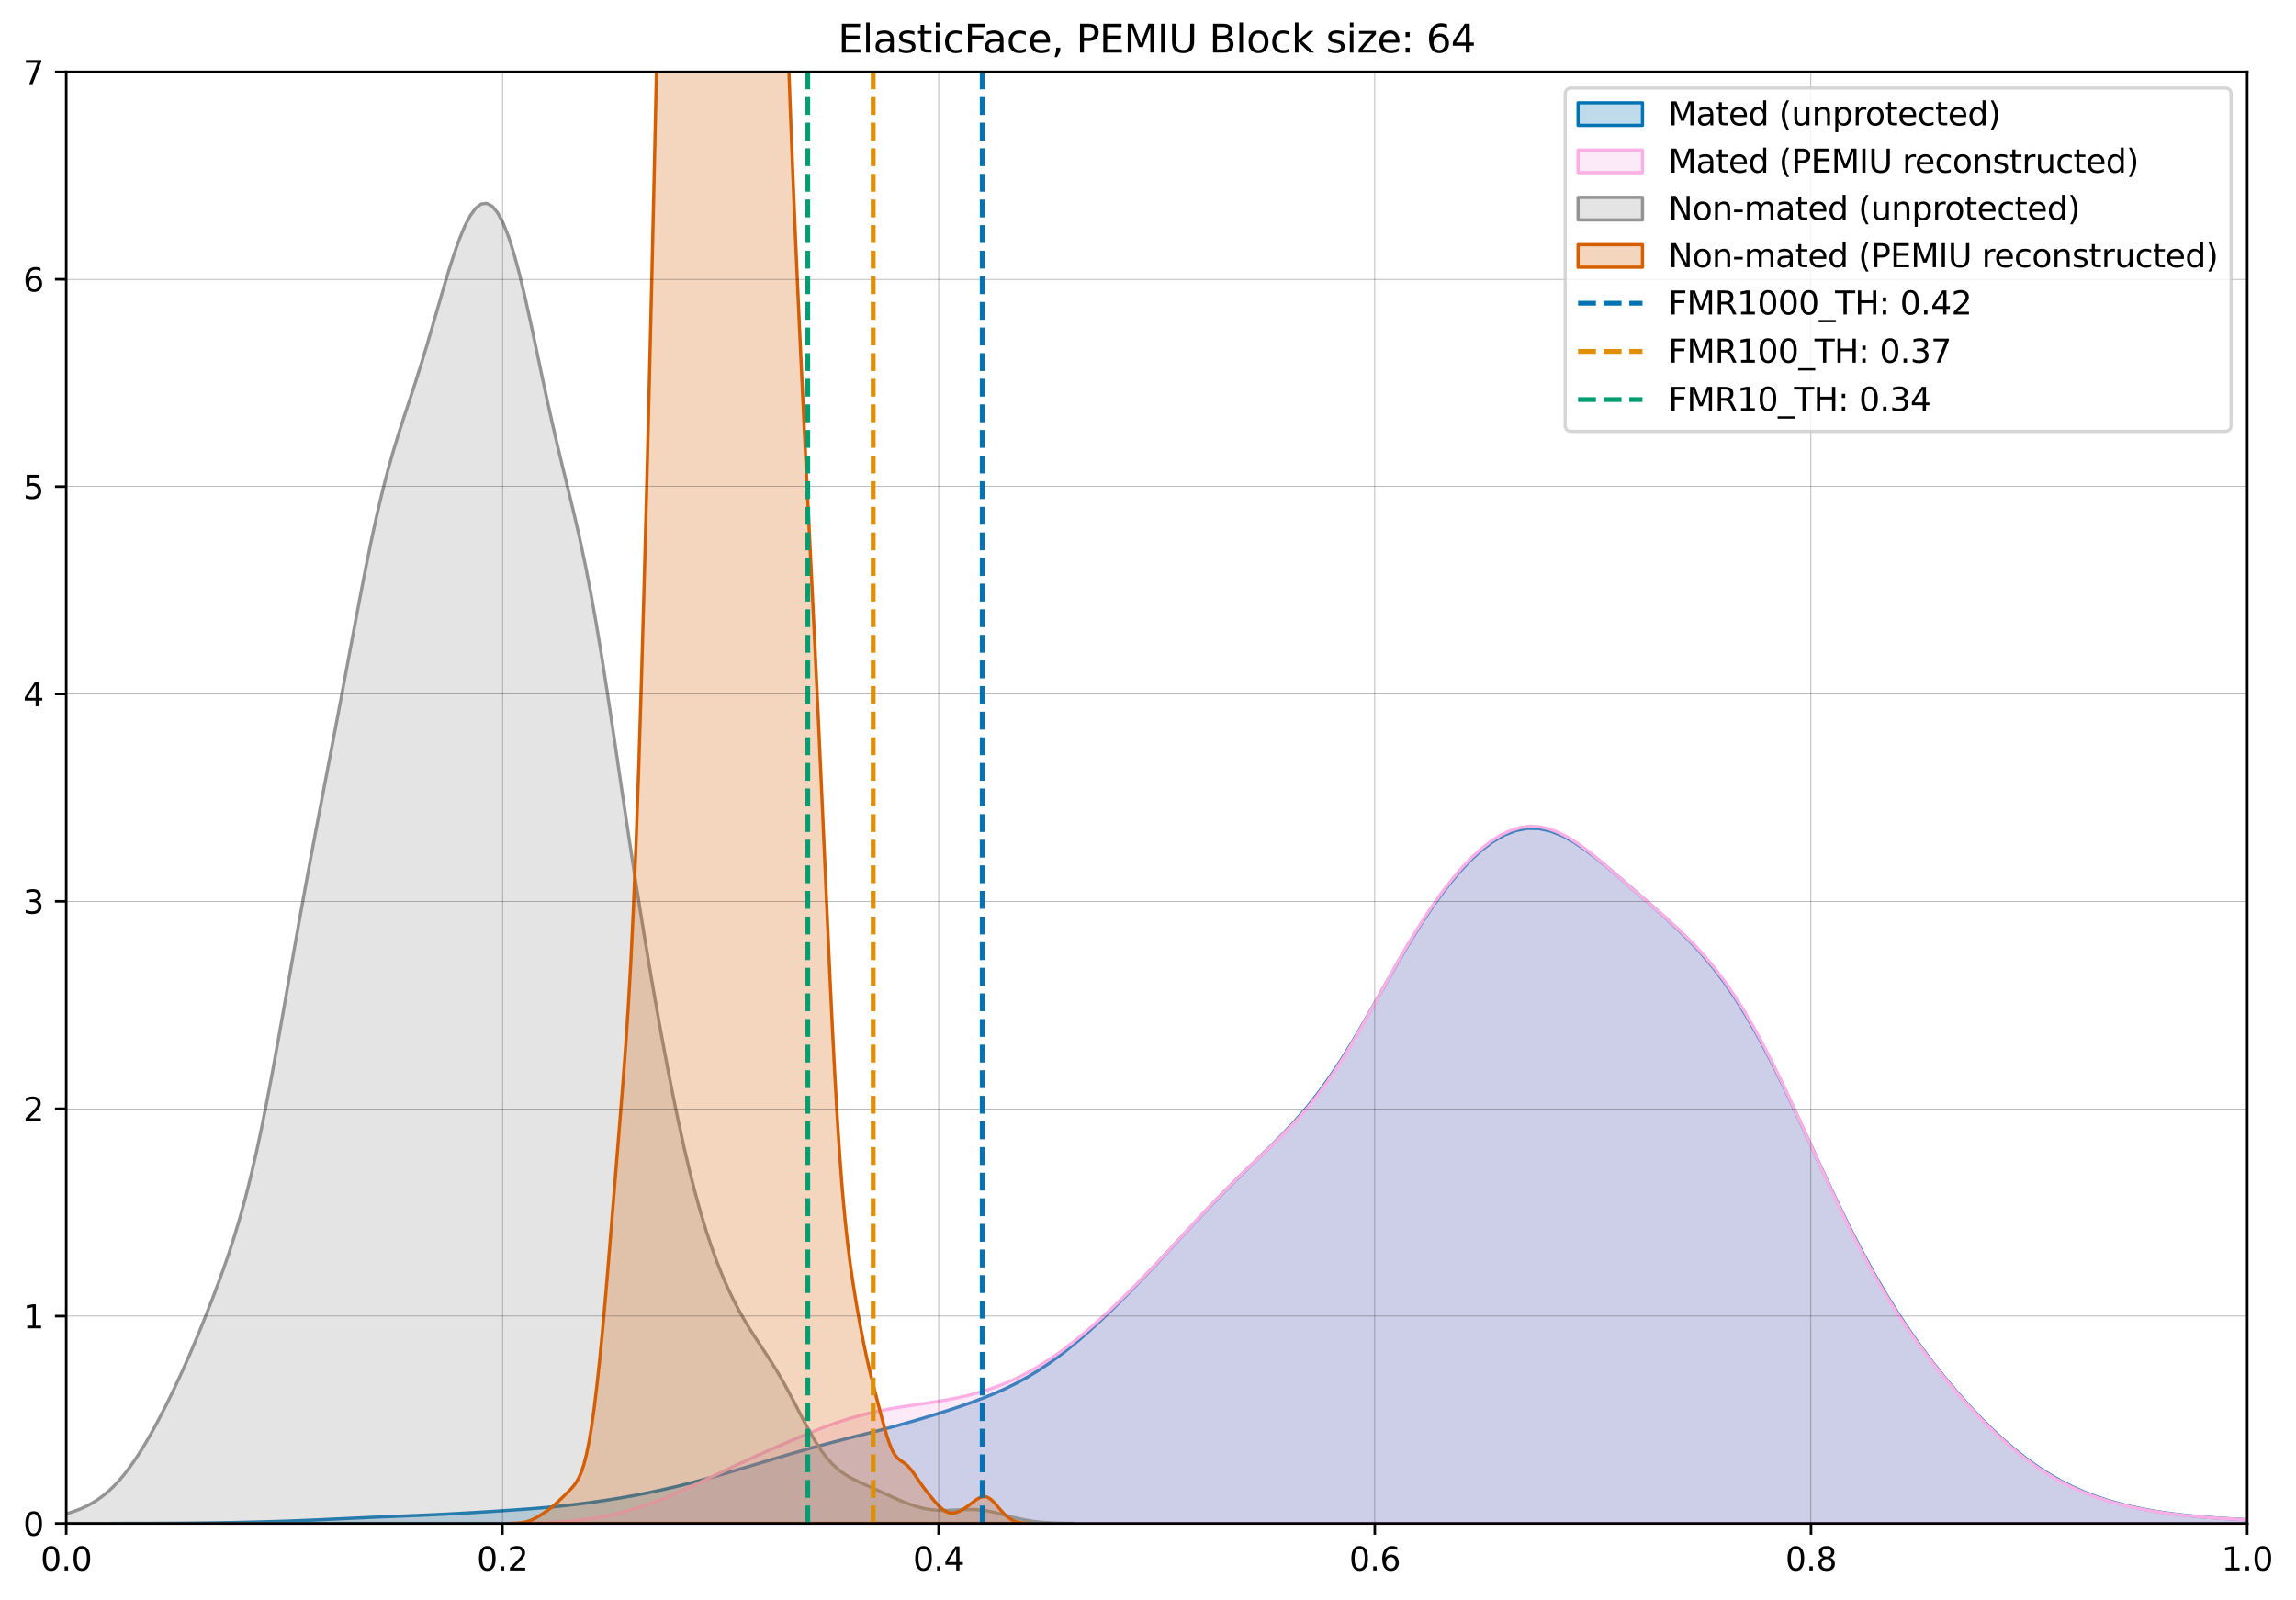 <?xml version="1.0" encoding="utf-8" standalone="no"?>
<!DOCTYPE svg PUBLIC "-//W3C//DTD SVG 1.1//EN"
  "http://www.w3.org/Graphics/SVG/1.1/DTD/svg11.dtd">
<svg xmlns:xlink="http://www.w3.org/1999/xlink" width="712.8pt" height="496.8pt" viewBox="0 0 712.8 496.8" xmlns="http://www.w3.org/2000/svg" version="1.1">
 <defs>
  <style type="text/css">*{stroke-linejoin: round; stroke-linecap: butt}</style>
 </defs>
 <g id="figure_1">
  <g id="patch_1">
   <path d="M 0 496.8 
L 712.8 496.8 
L 712.8 0 
L 0 0 
z
" style="fill: #ffffff"/>
  </g>
  <g id="axes_1">
   <g id="patch_2">
    <path d="M 20.562 472.922 
L 697.648 472.922 
L 697.648 22.318 
L 20.562 22.318 
z
" style="fill: #ffffff"/>
   </g>
   <g id="PolyCollection_1">
    <path d="M 34.562 472.918 
L 34.562 472.922 
L 38.165 472.922 
L 41.768 472.922 
L 45.372 472.922 
L 48.975 472.922 
L 52.578 472.922 
L 56.181 472.922 
L 59.785 472.922 
L 63.388 472.922 
L 66.991 472.922 
L 70.594 472.922 
L 74.198 472.922 
L 77.801 472.922 
L 81.404 472.922 
L 85.007 472.922 
L 88.61 472.922 
L 92.214 472.922 
L 95.817 472.922 
L 99.42 472.922 
L 103.023 472.922 
L 106.627 472.922 
L 110.23 472.922 
L 113.833 472.922 
L 117.436 472.922 
L 121.04 472.922 
L 124.643 472.922 
L 128.246 472.922 
L 131.849 472.922 
L 135.453 472.922 
L 139.056 472.922 
L 142.659 472.922 
L 146.262 472.922 
L 149.866 472.922 
L 153.469 472.922 
L 157.072 472.922 
L 160.675 472.922 
L 164.279 472.922 
L 167.882 472.922 
L 171.485 472.922 
L 175.088 472.922 
L 178.692 472.922 
L 182.295 472.922 
L 185.898 472.922 
L 189.501 472.922 
L 193.105 472.922 
L 196.708 472.922 
L 200.311 472.922 
L 203.914 472.922 
L 207.518 472.922 
L 211.121 472.922 
L 214.724 472.922 
L 218.327 472.922 
L 221.931 472.922 
L 225.534 472.922 
L 229.137 472.922 
L 232.74 472.922 
L 236.344 472.922 
L 239.947 472.922 
L 243.55 472.922 
L 247.153 472.922 
L 250.756 472.922 
L 254.36 472.922 
L 257.963 472.922 
L 261.566 472.922 
L 265.169 472.922 
L 268.773 472.922 
L 272.376 472.922 
L 275.979 472.922 
L 279.582 472.922 
L 283.186 472.922 
L 286.789 472.922 
L 290.392 472.922 
L 293.995 472.922 
L 297.599 472.922 
L 301.202 472.922 
L 304.805 472.922 
L 308.408 472.922 
L 312.012 472.922 
L 315.615 472.922 
L 319.218 472.922 
L 322.821 472.922 
L 326.425 472.922 
L 330.028 472.922 
L 333.631 472.922 
L 337.234 472.922 
L 340.838 472.922 
L 344.441 472.922 
L 348.044 472.922 
L 351.647 472.922 
L 355.251 472.922 
L 358.854 472.922 
L 362.457 472.922 
L 366.06 472.922 
L 369.664 472.922 
L 373.267 472.922 
L 376.87 472.922 
L 380.473 472.922 
L 384.077 472.922 
L 387.68 472.922 
L 391.283 472.922 
L 394.886 472.922 
L 398.489 472.922 
L 402.093 472.922 
L 405.696 472.922 
L 409.299 472.922 
L 412.902 472.922 
L 416.506 472.922 
L 420.109 472.922 
L 423.712 472.922 
L 427.315 472.922 
L 430.919 472.922 
L 434.522 472.922 
L 438.125 472.922 
L 441.728 472.922 
L 445.332 472.922 
L 448.935 472.922 
L 452.538 472.922 
L 456.141 472.922 
L 459.745 472.922 
L 463.348 472.922 
L 466.951 472.922 
L 470.554 472.922 
L 474.158 472.922 
L 477.761 472.922 
L 481.364 472.922 
L 484.967 472.922 
L 488.571 472.922 
L 492.174 472.922 
L 495.777 472.922 
L 499.38 472.922 
L 502.984 472.922 
L 506.587 472.922 
L 510.19 472.922 
L 513.793 472.922 
L 517.397 472.922 
L 521 472.922 
L 524.603 472.922 
L 528.206 472.922 
L 531.81 472.922 
L 535.413 472.922 
L 539.016 472.922 
L 542.619 472.922 
L 546.223 472.922 
L 549.826 472.922 
L 553.429 472.922 
L 557.032 472.922 
L 560.635 472.922 
L 564.239 472.922 
L 567.842 472.922 
L 571.445 472.922 
L 575.048 472.922 
L 578.652 472.922 
L 582.255 472.922 
L 585.858 472.922 
L 589.461 472.922 
L 593.065 472.922 
L 596.668 472.922 
L 600.271 472.922 
L 603.874 472.922 
L 607.478 472.922 
L 611.081 472.922 
L 614.684 472.922 
L 618.287 472.922 
L 621.891 472.922 
L 625.494 472.922 
L 629.097 472.922 
L 632.7 472.922 
L 636.304 472.922 
L 639.907 472.922 
L 643.51 472.922 
L 647.113 472.922 
L 650.717 472.922 
L 654.32 472.922 
L 657.923 472.922 
L 661.526 472.922 
L 665.13 472.922 
L 668.733 472.922 
L 672.336 472.922 
L 675.939 472.922 
L 679.543 472.922 
L 683.146 472.922 
L 686.749 472.922 
L 690.352 472.922 
L 693.956 472.922 
L 697.559 472.922 
L 701.162 472.922 
L 704.765 472.922 
L 708.369 472.922 
L 711.972 472.922 
L 715.575 472.922 
L 719.178 472.922 
L 722.781 472.922 
L 726.385 472.922 
L 729.988 472.922 
L 733.591 472.922 
L 737.194 472.922 
L 740.798 472.922 
L 744.401 472.922 
L 748.004 472.922 
L 751.607 472.922 
L 751.607 472.917 
L 751.607 472.917 
L 748.004 472.913 
L 744.401 472.907 
L 740.798 472.896 
L 737.194 472.88 
L 733.591 472.855 
L 729.988 472.82 
L 726.385 472.771 
L 722.781 472.707 
L 719.178 472.625 
L 715.575 472.526 
L 711.972 472.408 
L 708.369 472.273 
L 704.765 472.123 
L 701.162 471.958 
L 697.559 471.78 
L 693.956 471.585 
L 690.352 471.369 
L 686.749 471.125 
L 683.146 470.842 
L 679.543 470.51 
L 675.939 470.115 
L 672.336 469.645 
L 668.733 469.089 
L 665.13 468.435 
L 661.526 467.671 
L 657.923 466.781 
L 654.32 465.751 
L 650.717 464.558 
L 647.113 463.183 
L 643.51 461.601 
L 639.907 459.791 
L 636.304 457.735 
L 632.7 455.42 
L 629.097 452.838 
L 625.494 449.99 
L 621.891 446.882 
L 618.287 443.524 
L 614.684 439.926 
L 611.081 436.099 
L 607.478 432.048 
L 603.874 427.772 
L 600.271 423.258 
L 596.668 418.487 
L 593.065 413.426 
L 589.461 408.04 
L 585.858 402.291 
L 582.255 396.149 
L 578.652 389.598 
L 575.048 382.649 
L 571.445 375.34 
L 567.842 367.742 
L 564.239 359.953 
L 560.635 352.093 
L 557.032 344.295 
L 553.429 336.691 
L 549.826 329.404 
L 546.223 322.537 
L 542.619 316.166 
L 539.016 310.333 
L 535.413 305.051 
L 531.81 300.296 
L 528.206 296.018 
L 524.603 292.141 
L 521 288.576 
L 517.397 285.229 
L 513.793 282.011 
L 510.19 278.855 
L 506.587 275.718 
L 502.984 272.595 
L 499.38 269.517 
L 495.777 266.554 
L 492.174 263.802 
L 488.571 261.378 
L 484.967 259.404 
L 481.364 257.989 
L 477.761 257.224 
L 474.158 257.167 
L 470.554 257.841 
L 466.951 259.24 
L 463.348 261.33 
L 459.745 264.066 
L 456.141 267.401 
L 452.538 271.292 
L 448.935 275.706 
L 445.332 280.611 
L 441.728 285.97 
L 438.125 291.731 
L 434.522 297.815 
L 430.919 304.118 
L 427.315 310.51 
L 423.712 316.848 
L 420.109 322.993 
L 416.506 328.826 
L 412.902 334.261 
L 409.299 339.254 
L 405.696 343.809 
L 402.093 347.97 
L 398.489 351.813 
L 394.886 355.435 
L 391.283 358.936 
L 387.68 362.405 
L 384.077 365.915 
L 380.473 369.508 
L 376.87 373.201 
L 373.267 376.988 
L 369.664 380.844 
L 366.06 384.737 
L 362.457 388.634 
L 358.854 392.504 
L 355.251 396.322 
L 351.647 400.07 
L 348.044 403.73 
L 344.441 407.284 
L 340.838 410.713 
L 337.234 413.991 
L 333.631 417.096 
L 330.028 420.001 
L 326.425 422.686 
L 322.821 425.137 
L 319.218 427.351 
L 315.615 429.337 
L 312.012 431.114 
L 308.408 432.71 
L 304.805 434.158 
L 301.202 435.492 
L 297.599 436.742 
L 293.995 437.932 
L 290.392 439.075 
L 286.789 440.177 
L 283.186 441.24 
L 279.582 442.26 
L 275.979 443.239 
L 272.376 444.183 
L 268.773 445.101 
L 265.169 446.008 
L 261.566 446.921 
L 257.963 447.854 
L 254.36 448.817 
L 250.756 449.813 
L 247.153 450.842 
L 243.55 451.897 
L 239.947 452.971 
L 236.344 454.055 
L 232.74 455.14 
L 229.137 456.216 
L 225.534 457.276 
L 221.931 458.31 
L 218.327 459.311 
L 214.724 460.269 
L 211.121 461.179 
L 207.518 462.036 
L 203.914 462.838 
L 200.311 463.584 
L 196.708 464.277 
L 193.105 464.919 
L 189.501 465.512 
L 185.898 466.059 
L 182.295 466.559 
L 178.692 467.014 
L 175.088 467.423 
L 171.485 467.788 
L 167.882 468.114 
L 164.279 468.406 
L 160.675 468.672 
L 157.072 468.919 
L 153.469 469.155 
L 149.866 469.381 
L 146.262 469.599 
L 142.659 469.807 
L 139.056 470.002 
L 135.453 470.183 
L 131.849 470.348 
L 128.246 470.502 
L 124.643 470.648 
L 121.04 470.794 
L 117.436 470.944 
L 113.833 471.102 
L 110.23 471.267 
L 106.627 471.438 
L 103.023 471.609 
L 99.42 471.776 
L 95.817 471.935 
L 92.214 472.081 
L 88.61 472.213 
L 85.007 472.331 
L 81.404 472.435 
L 77.801 472.527 
L 74.198 472.608 
L 70.594 472.677 
L 66.991 472.735 
L 63.388 472.784 
L 59.785 472.823 
L 56.181 472.853 
L 52.578 472.876 
L 48.975 472.892 
L 45.372 472.903 
L 41.768 472.911 
L 38.165 472.915 
L 34.562 472.918 
z
" clip-path="url(#p094edd6bf2)" style="fill: #0173b2; fill-opacity: 0.25; stroke: #0173b2"/>
   </g>
   <g id="PolyCollection_2">
    <defs>
     <path id="mb7d6493203" d="M 149.129 -23.89 
L 149.129 -23.878 
L 152.147 -23.878 
L 155.166 -23.878 
L 158.185 -23.878 
L 161.204 -23.878 
L 164.222 -23.878 
L 167.241 -23.878 
L 170.26 -23.878 
L 173.279 -23.878 
L 176.297 -23.878 
L 179.316 -23.878 
L 182.335 -23.878 
L 185.354 -23.878 
L 188.373 -23.878 
L 191.391 -23.878 
L 194.41 -23.878 
L 197.429 -23.878 
L 200.448 -23.878 
L 203.466 -23.878 
L 206.485 -23.878 
L 209.504 -23.878 
L 212.523 -23.878 
L 215.541 -23.878 
L 218.56 -23.878 
L 221.579 -23.878 
L 224.598 -23.878 
L 227.616 -23.878 
L 230.635 -23.878 
L 233.654 -23.878 
L 236.673 -23.878 
L 239.691 -23.878 
L 242.71 -23.878 
L 245.729 -23.878 
L 248.748 -23.878 
L 251.767 -23.878 
L 254.785 -23.878 
L 257.804 -23.878 
L 260.823 -23.878 
L 263.842 -23.878 
L 266.86 -23.878 
L 269.879 -23.878 
L 272.898 -23.878 
L 275.917 -23.878 
L 278.935 -23.878 
L 281.954 -23.878 
L 284.973 -23.878 
L 287.992 -23.878 
L 291.01 -23.878 
L 294.029 -23.878 
L 297.048 -23.878 
L 300.067 -23.878 
L 303.086 -23.878 
L 306.104 -23.878 
L 309.123 -23.878 
L 312.142 -23.878 
L 315.161 -23.878 
L 318.179 -23.878 
L 321.198 -23.878 
L 324.217 -23.878 
L 327.236 -23.878 
L 330.254 -23.878 
L 333.273 -23.878 
L 336.292 -23.878 
L 339.311 -23.878 
L 342.329 -23.878 
L 345.348 -23.878 
L 348.367 -23.878 
L 351.386 -23.878 
L 354.405 -23.878 
L 357.423 -23.878 
L 360.442 -23.878 
L 363.461 -23.878 
L 366.48 -23.878 
L 369.498 -23.878 
L 372.517 -23.878 
L 375.536 -23.878 
L 378.555 -23.878 
L 381.573 -23.878 
L 384.592 -23.878 
L 387.611 -23.878 
L 390.63 -23.878 
L 393.648 -23.878 
L 396.667 -23.878 
L 399.686 -23.878 
L 402.705 -23.878 
L 405.723 -23.878 
L 408.742 -23.878 
L 411.761 -23.878 
L 414.78 -23.878 
L 417.799 -23.878 
L 420.817 -23.878 
L 423.836 -23.878 
L 426.855 -23.878 
L 429.874 -23.878 
L 432.892 -23.878 
L 435.911 -23.878 
L 438.93 -23.878 
L 441.949 -23.878 
L 444.967 -23.878 
L 447.986 -23.878 
L 451.005 -23.878 
L 454.024 -23.878 
L 457.042 -23.878 
L 460.061 -23.878 
L 463.08 -23.878 
L 466.099 -23.878 
L 469.118 -23.878 
L 472.136 -23.878 
L 475.155 -23.878 
L 478.174 -23.878 
L 481.193 -23.878 
L 484.211 -23.878 
L 487.23 -23.878 
L 490.249 -23.878 
L 493.268 -23.878 
L 496.286 -23.878 
L 499.305 -23.878 
L 502.324 -23.878 
L 505.343 -23.878 
L 508.361 -23.878 
L 511.38 -23.878 
L 514.399 -23.878 
L 517.418 -23.878 
L 520.437 -23.878 
L 523.455 -23.878 
L 526.474 -23.878 
L 529.493 -23.878 
L 532.512 -23.878 
L 535.53 -23.878 
L 538.549 -23.878 
L 541.568 -23.878 
L 544.587 -23.878 
L 547.605 -23.878 
L 550.624 -23.878 
L 553.643 -23.878 
L 556.662 -23.878 
L 559.68 -23.878 
L 562.699 -23.878 
L 565.718 -23.878 
L 568.737 -23.878 
L 571.755 -23.878 
L 574.774 -23.878 
L 577.793 -23.878 
L 580.812 -23.878 
L 583.831 -23.878 
L 586.849 -23.878 
L 589.868 -23.878 
L 592.887 -23.878 
L 595.906 -23.878 
L 598.924 -23.878 
L 601.943 -23.878 
L 604.962 -23.878 
L 607.981 -23.878 
L 610.999 -23.878 
L 614.018 -23.878 
L 617.037 -23.878 
L 620.056 -23.878 
L 623.074 -23.878 
L 626.093 -23.878 
L 629.112 -23.878 
L 632.131 -23.878 
L 635.15 -23.878 
L 638.168 -23.878 
L 641.187 -23.878 
L 644.206 -23.878 
L 647.225 -23.878 
L 650.243 -23.878 
L 653.262 -23.878 
L 656.281 -23.878 
L 659.3 -23.878 
L 662.318 -23.878 
L 665.337 -23.878 
L 668.356 -23.878 
L 671.375 -23.878 
L 674.393 -23.878 
L 677.412 -23.878 
L 680.431 -23.878 
L 683.45 -23.878 
L 686.469 -23.878 
L 689.487 -23.878 
L 692.506 -23.878 
L 695.525 -23.878 
L 698.544 -23.878 
L 701.562 -23.878 
L 704.581 -23.878 
L 707.6 -23.878 
L 710.619 -23.878 
L 713.637 -23.878 
L 716.656 -23.878 
L 719.675 -23.878 
L 722.694 -23.878 
L 725.712 -23.878 
L 728.731 -23.878 
L 731.75 -23.878 
L 734.769 -23.878 
L 737.788 -23.878 
L 740.806 -23.878 
L 743.825 -23.878 
L 746.844 -23.878 
L 749.863 -23.878 
L 749.863 -23.883 
L 749.863 -23.883 
L 746.844 -23.886 
L 743.825 -23.891 
L 740.806 -23.899 
L 737.788 -23.911 
L 734.769 -23.928 
L 731.75 -23.952 
L 728.731 -23.984 
L 725.712 -24.027 
L 722.694 -24.081 
L 719.675 -24.148 
L 716.656 -24.228 
L 713.637 -24.321 
L 710.619 -24.428 
L 707.6 -24.546 
L 704.581 -24.675 
L 701.562 -24.812 
L 698.544 -24.959 
L 695.525 -25.114 
L 692.506 -25.281 
L 689.487 -25.463 
L 686.469 -25.665 
L 683.45 -25.894 
L 680.431 -26.156 
L 677.412 -26.46 
L 674.393 -26.814 
L 671.375 -27.223 
L 668.356 -27.696 
L 665.337 -28.238 
L 662.318 -28.856 
L 659.3 -29.557 
L 656.281 -30.352 
L 653.262 -31.25 
L 650.243 -32.264 
L 647.225 -33.408 
L 644.206 -34.698 
L 641.187 -36.146 
L 638.168 -37.766 
L 635.15 -39.567 
L 632.131 -41.557 
L 629.112 -43.737 
L 626.093 -46.109 
L 623.074 -48.666 
L 620.056 -51.403 
L 617.037 -54.313 
L 614.018 -57.385 
L 610.999 -60.615 
L 607.981 -63.998 
L 604.962 -67.533 
L 601.943 -71.225 
L 598.924 -75.084 
L 595.906 -79.126 
L 592.887 -83.372 
L 589.868 -87.847 
L 586.849 -92.578 
L 583.831 -97.587 
L 580.812 -102.893 
L 577.793 -108.5 
L 574.774 -114.401 
L 571.755 -120.571 
L 568.737 -126.967 
L 565.718 -133.531 
L 562.699 -140.19 
L 559.68 -146.864 
L 556.662 -153.468 
L 553.643 -159.919 
L 550.624 -166.141 
L 547.605 -172.067 
L 544.587 -177.645 
L 541.568 -182.839 
L 538.549 -187.63 
L 535.53 -192.016 
L 532.512 -196.013 
L 529.493 -199.653 
L 526.474 -202.98 
L 523.455 -206.048 
L 520.437 -208.917 
L 517.418 -211.649 
L 514.399 -214.299 
L 511.38 -216.916 
L 508.361 -219.533 
L 505.343 -222.164 
L 502.324 -224.804 
L 499.305 -227.426 
L 496.286 -229.986 
L 493.268 -232.419 
L 490.249 -234.654 
L 487.23 -236.611 
L 484.211 -238.214 
L 481.193 -239.393 
L 478.174 -240.095 
L 475.155 -240.281 
L 472.136 -239.935 
L 469.118 -239.06 
L 466.099 -237.671 
L 463.08 -235.798 
L 460.061 -233.474 
L 457.042 -230.732 
L 454.024 -227.599 
L 451.005 -224.095 
L 447.986 -220.235 
L 444.967 -216.031 
L 441.949 -211.501 
L 438.93 -206.671 
L 435.911 -201.582 
L 432.892 -196.291 
L 429.874 -190.873 
L 426.855 -185.415 
L 423.836 -180.011 
L 420.817 -174.75 
L 417.799 -169.713 
L 414.78 -164.963 
L 411.761 -160.538 
L 408.742 -156.453 
L 405.723 -152.699 
L 402.705 -149.24 
L 399.686 -146.028 
L 396.667 -143.001 
L 393.648 -140.091 
L 390.63 -137.234 
L 387.611 -134.376 
L 384.592 -131.473 
L 381.573 -128.498 
L 378.555 -125.441 
L 375.536 -122.304 
L 372.517 -119.103 
L 369.498 -115.858 
L 366.48 -112.594 
L 363.461 -109.336 
L 360.442 -106.103 
L 357.423 -102.915 
L 354.405 -99.783 
L 351.386 -96.718 
L 348.367 -93.729 
L 345.348 -90.825 
L 342.329 -88.016 
L 339.311 -85.311 
L 336.292 -82.723 
L 333.273 -80.264 
L 330.254 -77.945 
L 327.236 -75.778 
L 324.217 -73.771 
L 321.198 -71.929 
L 318.179 -70.256 
L 315.161 -68.75 
L 312.142 -67.409 
L 309.123 -66.226 
L 306.104 -65.19 
L 303.086 -64.29 
L 300.067 -63.512 
L 297.048 -62.839 
L 294.029 -62.254 
L 291.01 -61.736 
L 287.992 -61.266 
L 284.973 -60.819 
L 281.954 -60.373 
L 278.935 -59.902 
L 275.917 -59.384 
L 272.898 -58.798 
L 269.879 -58.126 
L 266.86 -57.358 
L 263.842 -56.491 
L 260.823 -55.525 
L 257.804 -54.471 
L 254.785 -53.34 
L 251.767 -52.147 
L 248.748 -50.907 
L 245.729 -49.631 
L 242.71 -48.327 
L 239.691 -47.002 
L 236.673 -45.657 
L 233.654 -44.292 
L 230.635 -42.907 
L 227.616 -41.504 
L 224.598 -40.085 
L 221.579 -38.658 
L 218.56 -37.232 
L 215.541 -35.821 
L 212.523 -34.439 
L 209.504 -33.104 
L 206.485 -31.831 
L 203.466 -30.637 
L 200.448 -29.537 
L 197.429 -28.539 
L 194.41 -27.653 
L 191.391 -26.881 
L 188.373 -26.222 
L 185.354 -25.672 
L 182.335 -25.223 
L 179.316 -24.865 
L 176.297 -24.587 
L 173.279 -24.375 
L 170.26 -24.219 
L 167.241 -24.106 
L 164.222 -24.027 
L 161.204 -23.973 
L 158.185 -23.937 
L 155.166 -23.914 
L 152.147 -23.899 
L 149.129 -23.89 
z
" style="stroke: #fbafe4"/>
    </defs>
    <g clip-path="url(#p094edd6bf2)">
     <use xlink:href="#mb7d6493203" x="0" y="496.8" style="fill: #fbafe4; fill-opacity: 0.25; stroke: #fbafe4"/>
    </g>
   </g>
   <g id="PolyCollection_3">
    <defs>
     <path id="maa0d08a7fa" d="M -5.511 -23.892 
L -5.511 -23.878 
L -3.809 -23.878 
L -2.106 -23.878 
L -0.404 -23.878 
L 1.298 -23.878 
L 3 -23.878 
L 4.702 -23.878 
L 6.405 -23.878 
L 8.107 -23.878 
L 9.809 -23.878 
L 11.511 -23.878 
L 13.213 -23.878 
L 14.916 -23.878 
L 16.618 -23.878 
L 18.32 -23.878 
L 20.022 -23.878 
L 21.724 -23.878 
L 23.427 -23.878 
L 25.129 -23.878 
L 26.831 -23.878 
L 28.533 -23.878 
L 30.235 -23.878 
L 31.938 -23.878 
L 33.64 -23.878 
L 35.342 -23.878 
L 37.044 -23.878 
L 38.746 -23.878 
L 40.449 -23.878 
L 42.151 -23.878 
L 43.853 -23.878 
L 45.555 -23.878 
L 47.257 -23.878 
L 48.959 -23.878 
L 50.662 -23.878 
L 52.364 -23.878 
L 54.066 -23.878 
L 55.768 -23.878 
L 57.47 -23.878 
L 59.173 -23.878 
L 60.875 -23.878 
L 62.577 -23.878 
L 64.279 -23.878 
L 65.981 -23.878 
L 67.684 -23.878 
L 69.386 -23.878 
L 71.088 -23.878 
L 72.79 -23.878 
L 74.492 -23.878 
L 76.195 -23.878 
L 77.897 -23.878 
L 79.599 -23.878 
L 81.301 -23.878 
L 83.003 -23.878 
L 84.706 -23.878 
L 86.408 -23.878 
L 88.11 -23.878 
L 89.812 -23.878 
L 91.514 -23.878 
L 93.217 -23.878 
L 94.919 -23.878 
L 96.621 -23.878 
L 98.323 -23.878 
L 100.025 -23.878 
L 101.728 -23.878 
L 103.43 -23.878 
L 105.132 -23.878 
L 106.834 -23.878 
L 108.536 -23.878 
L 110.239 -23.878 
L 111.941 -23.878 
L 113.643 -23.878 
L 115.345 -23.878 
L 117.047 -23.878 
L 118.75 -23.878 
L 120.452 -23.878 
L 122.154 -23.878 
L 123.856 -23.878 
L 125.558 -23.878 
L 127.26 -23.878 
L 128.963 -23.878 
L 130.665 -23.878 
L 132.367 -23.878 
L 134.069 -23.878 
L 135.771 -23.878 
L 137.474 -23.878 
L 139.176 -23.878 
L 140.878 -23.878 
L 142.58 -23.878 
L 144.282 -23.878 
L 145.985 -23.878 
L 147.687 -23.878 
L 149.389 -23.878 
L 151.091 -23.878 
L 152.793 -23.878 
L 154.496 -23.878 
L 156.198 -23.878 
L 157.9 -23.878 
L 159.602 -23.878 
L 161.304 -23.878 
L 163.007 -23.878 
L 164.709 -23.878 
L 166.411 -23.878 
L 168.113 -23.878 
L 169.815 -23.878 
L 171.518 -23.878 
L 173.22 -23.878 
L 174.922 -23.878 
L 176.624 -23.878 
L 178.326 -23.878 
L 180.029 -23.878 
L 181.731 -23.878 
L 183.433 -23.878 
L 185.135 -23.878 
L 186.837 -23.878 
L 188.54 -23.878 
L 190.242 -23.878 
L 191.944 -23.878 
L 193.646 -23.878 
L 195.348 -23.878 
L 197.051 -23.878 
L 198.753 -23.878 
L 200.455 -23.878 
L 202.157 -23.878 
L 203.859 -23.878 
L 205.561 -23.878 
L 207.264 -23.878 
L 208.966 -23.878 
L 210.668 -23.878 
L 212.37 -23.878 
L 214.072 -23.878 
L 215.775 -23.878 
L 217.477 -23.878 
L 219.179 -23.878 
L 220.881 -23.878 
L 222.583 -23.878 
L 224.286 -23.878 
L 225.988 -23.878 
L 227.69 -23.878 
L 229.392 -23.878 
L 231.094 -23.878 
L 232.797 -23.878 
L 234.499 -23.878 
L 236.201 -23.878 
L 237.903 -23.878 
L 239.605 -23.878 
L 241.308 -23.878 
L 243.01 -23.878 
L 244.712 -23.878 
L 246.414 -23.878 
L 248.116 -23.878 
L 249.819 -23.878 
L 251.521 -23.878 
L 253.223 -23.878 
L 254.925 -23.878 
L 256.627 -23.878 
L 258.33 -23.878 
L 260.032 -23.878 
L 261.734 -23.878 
L 263.436 -23.878 
L 265.138 -23.878 
L 266.841 -23.878 
L 268.543 -23.878 
L 270.245 -23.878 
L 271.947 -23.878 
L 273.649 -23.878 
L 275.352 -23.878 
L 277.054 -23.878 
L 278.756 -23.878 
L 280.458 -23.878 
L 282.16 -23.878 
L 283.862 -23.878 
L 285.565 -23.878 
L 287.267 -23.878 
L 288.969 -23.878 
L 290.671 -23.878 
L 292.373 -23.878 
L 294.076 -23.878 
L 295.778 -23.878 
L 297.48 -23.878 
L 299.182 -23.878 
L 300.884 -23.878 
L 302.587 -23.878 
L 304.289 -23.878 
L 305.991 -23.878 
L 307.693 -23.878 
L 309.395 -23.878 
L 311.098 -23.878 
L 312.8 -23.878 
L 314.502 -23.878 
L 316.204 -23.878 
L 317.906 -23.878 
L 319.609 -23.878 
L 321.311 -23.878 
L 323.013 -23.878 
L 324.715 -23.878 
L 326.417 -23.878 
L 328.12 -23.878 
L 329.822 -23.878 
L 331.524 -23.878 
L 333.226 -23.878 
L 333.226 -23.896 
L 333.226 -23.896 
L 331.524 -23.911 
L 329.822 -23.937 
L 328.12 -23.978 
L 326.417 -24.042 
L 324.715 -24.137 
L 323.013 -24.274 
L 321.311 -24.461 
L 319.609 -24.706 
L 317.906 -25.012 
L 316.204 -25.379 
L 314.502 -25.797 
L 312.8 -26.247 
L 311.098 -26.706 
L 309.395 -27.145 
L 307.693 -27.534 
L 305.991 -27.848 
L 304.289 -28.068 
L 302.587 -28.19 
L 300.884 -28.22 
L 299.182 -28.177 
L 297.48 -28.091 
L 295.778 -27.997 
L 294.076 -27.928 
L 292.373 -27.918 
L 290.671 -27.992 
L 288.969 -28.167 
L 287.267 -28.451 
L 285.565 -28.846 
L 283.862 -29.343 
L 282.16 -29.93 
L 280.458 -30.591 
L 278.756 -31.308 
L 277.054 -32.063 
L 275.352 -32.838 
L 273.649 -33.618 
L 271.947 -34.392 
L 270.245 -35.156 
L 268.543 -35.916 
L 266.841 -36.69 
L 265.138 -37.512 
L 263.436 -38.43 
L 261.734 -39.506 
L 260.032 -40.804 
L 258.33 -42.388 
L 256.627 -44.305 
L 254.925 -46.578 
L 253.223 -49.194 
L 251.521 -52.109 
L 249.819 -55.245 
L 248.116 -58.507 
L 246.414 -61.792 
L 244.712 -65.008 
L 243.01 -68.091 
L 241.308 -71.009 
L 239.605 -73.766 
L 237.903 -76.4 
L 236.201 -78.972 
L 234.499 -81.554 
L 232.797 -84.218 
L 231.094 -87.031 
L 229.392 -90.05 
L 227.69 -93.321 
L 225.988 -96.886 
L 224.286 -100.785 
L 222.583 -105.057 
L 220.881 -109.747 
L 219.179 -114.893 
L 217.477 -120.534 
L 215.775 -126.696 
L 214.072 -133.391 
L 212.37 -140.617 
L 210.668 -148.356 
L 208.966 -156.578 
L 207.264 -165.244 
L 205.561 -174.319 
L 203.859 -183.768 
L 202.157 -193.572 
L 200.455 -203.719 
L 198.753 -214.207 
L 197.051 -225.028 
L 195.348 -236.157 
L 193.646 -247.534 
L 191.944 -259.053 
L 190.242 -270.56 
L 188.54 -281.862 
L 186.837 -292.751 
L 185.135 -303.038 
L 183.433 -312.589 
L 181.731 -321.354 
L 180.029 -329.385 
L 178.326 -336.826 
L 176.624 -343.894 
L 174.922 -350.835 
L 173.22 -357.875 
L 171.518 -365.178 
L 169.815 -372.811 
L 168.113 -380.733 
L 166.411 -388.802 
L 164.709 -396.802 
L 163.007 -404.481 
L 161.304 -411.588 
L 159.602 -417.905 
L 157.9 -423.268 
L 156.198 -427.567 
L 154.496 -430.743 
L 152.793 -432.779 
L 151.091 -433.677 
L 149.389 -433.461 
L 147.687 -432.167 
L 145.985 -429.85 
L 144.282 -426.587 
L 142.58 -422.487 
L 140.878 -417.684 
L 139.176 -412.341 
L 137.474 -406.635 
L 135.771 -400.748 
L 134.069 -394.845 
L 132.367 -389.059 
L 130.665 -383.473 
L 128.963 -378.103 
L 127.26 -372.899 
L 125.558 -367.746 
L 123.856 -362.483 
L 122.154 -356.933 
L 120.452 -350.93 
L 118.75 -344.354 
L 117.047 -337.151 
L 115.345 -329.338 
L 113.643 -320.999 
L 111.941 -312.263 
L 110.239 -303.275 
L 108.536 -294.174 
L 106.834 -285.067 
L 105.132 -276.022 
L 103.43 -267.058 
L 101.728 -258.157 
L 100.025 -249.27 
L 98.323 -240.334 
L 96.621 -231.285 
L 94.919 -222.075 
L 93.217 -212.679 
L 91.514 -203.112 
L 89.812 -193.427 
L 88.11 -183.714 
L 86.408 -174.093 
L 84.706 -164.698 
L 83.003 -155.666 
L 81.301 -147.112 
L 79.599 -139.124 
L 77.897 -131.747 
L 76.195 -124.983 
L 74.492 -118.794 
L 72.79 -113.111 
L 71.088 -107.845 
L 69.386 -102.908 
L 67.684 -98.217 
L 65.981 -93.709 
L 64.279 -89.345 
L 62.577 -85.104 
L 60.875 -80.98 
L 59.173 -76.976 
L 57.47 -73.095 
L 55.768 -69.338 
L 54.066 -65.705 
L 52.364 -62.194 
L 50.662 -58.804 
L 48.959 -55.541 
L 47.257 -52.414 
L 45.555 -49.435 
L 43.853 -46.62 
L 42.151 -43.986 
L 40.449 -41.544 
L 38.746 -39.305 
L 37.044 -37.275 
L 35.342 -35.455 
L 33.64 -33.842 
L 31.938 -32.427 
L 30.235 -31.198 
L 28.533 -30.14 
L 26.831 -29.231 
L 25.129 -28.452 
L 23.427 -27.78 
L 21.724 -27.195 
L 20.022 -26.68 
L 18.32 -26.222 
L 16.618 -25.812 
L 14.916 -25.447 
L 13.213 -25.124 
L 11.511 -24.844 
L 9.809 -24.608 
L 8.107 -24.413 
L 6.405 -24.259 
L 4.702 -24.14 
L 3 -24.053 
L 1.298 -23.991 
L -0.404 -23.948 
L -2.106 -23.92 
L -3.809 -23.902 
L -5.511 -23.892 
z
" style="stroke: #949494"/>
    </defs>
    <g clip-path="url(#p094edd6bf2)">
     <use xlink:href="#maa0d08a7fa" x="0" y="496.8" style="fill: #949494; fill-opacity: 0.25; stroke: #949494"/>
    </g>
   </g>
   <g id="PolyCollection_4">
    <path d="M 158.563 472.903 
L 158.563 472.922 
L 159.374 472.922 
L 160.185 472.922 
L 160.996 472.922 
L 161.806 472.922 
L 162.617 472.922 
L 163.428 472.922 
L 164.239 472.922 
L 165.05 472.922 
L 165.861 472.922 
L 166.672 472.922 
L 167.483 472.922 
L 168.293 472.922 
L 169.104 472.922 
L 169.915 472.922 
L 170.726 472.922 
L 171.537 472.922 
L 172.348 472.922 
L 173.159 472.922 
L 173.97 472.922 
L 174.78 472.922 
L 175.591 472.922 
L 176.402 472.922 
L 177.213 472.922 
L 178.024 472.922 
L 178.835 472.922 
L 179.646 472.922 
L 180.457 472.922 
L 181.268 472.922 
L 182.078 472.922 
L 182.889 472.922 
L 183.7 472.922 
L 184.511 472.922 
L 185.322 472.922 
L 186.133 472.922 
L 186.944 472.922 
L 187.755 472.922 
L 188.565 472.922 
L 189.376 472.922 
L 190.187 472.922 
L 190.998 472.922 
L 191.809 472.922 
L 192.62 472.922 
L 193.431 472.922 
L 194.242 472.922 
L 195.053 472.922 
L 195.863 472.922 
L 196.674 472.922 
L 197.485 472.922 
L 198.296 472.922 
L 199.107 472.922 
L 199.918 472.922 
L 200.729 472.922 
L 201.54 472.922 
L 202.35 472.922 
L 203.161 472.922 
L 203.972 472.922 
L 204.783 472.922 
L 205.594 472.922 
L 206.405 472.922 
L 207.216 472.922 
L 208.027 472.922 
L 208.837 472.922 
L 209.648 472.922 
L 210.459 472.922 
L 211.27 472.922 
L 212.081 472.922 
L 212.892 472.922 
L 213.703 472.922 
L 214.514 472.922 
L 215.325 472.922 
L 216.135 472.922 
L 216.946 472.922 
L 217.757 472.922 
L 218.568 472.922 
L 219.379 472.922 
L 220.19 472.922 
L 221.001 472.922 
L 221.812 472.922 
L 222.622 472.922 
L 223.433 472.922 
L 224.244 472.922 
L 225.055 472.922 
L 225.866 472.922 
L 226.677 472.922 
L 227.488 472.922 
L 228.299 472.922 
L 229.109 472.922 
L 229.92 472.922 
L 230.731 472.922 
L 231.542 472.922 
L 232.353 472.922 
L 233.164 472.922 
L 233.975 472.922 
L 234.786 472.922 
L 235.597 472.922 
L 236.407 472.922 
L 237.218 472.922 
L 238.029 472.922 
L 238.84 472.922 
L 239.651 472.922 
L 240.462 472.922 
L 241.273 472.922 
L 242.084 472.922 
L 242.894 472.922 
L 243.705 472.922 
L 244.516 472.922 
L 245.327 472.922 
L 246.138 472.922 
L 246.949 472.922 
L 247.76 472.922 
L 248.571 472.922 
L 249.381 472.922 
L 250.192 472.922 
L 251.003 472.922 
L 251.814 472.922 
L 252.625 472.922 
L 253.436 472.922 
L 254.247 472.922 
L 255.058 472.922 
L 255.869 472.922 
L 256.679 472.922 
L 257.49 472.922 
L 258.301 472.922 
L 259.112 472.922 
L 259.923 472.922 
L 260.734 472.922 
L 261.545 472.922 
L 262.356 472.922 
L 263.166 472.922 
L 263.977 472.922 
L 264.788 472.922 
L 265.599 472.922 
L 266.41 472.922 
L 267.221 472.922 
L 268.032 472.922 
L 268.843 472.922 
L 269.653 472.922 
L 270.464 472.922 
L 271.275 472.922 
L 272.086 472.922 
L 272.897 472.922 
L 273.708 472.922 
L 274.519 472.922 
L 275.33 472.922 
L 276.141 472.922 
L 276.951 472.922 
L 277.762 472.922 
L 278.573 472.922 
L 279.384 472.922 
L 280.195 472.922 
L 281.006 472.922 
L 281.817 472.922 
L 282.628 472.922 
L 283.438 472.922 
L 284.249 472.922 
L 285.06 472.922 
L 285.871 472.922 
L 286.682 472.922 
L 287.493 472.922 
L 288.304 472.922 
L 289.115 472.922 
L 289.925 472.922 
L 290.736 472.922 
L 291.547 472.922 
L 292.358 472.922 
L 293.169 472.922 
L 293.98 472.922 
L 294.791 472.922 
L 295.602 472.922 
L 296.413 472.922 
L 297.223 472.922 
L 298.034 472.922 
L 298.845 472.922 
L 299.656 472.922 
L 300.467 472.922 
L 301.278 472.922 
L 302.089 472.922 
L 302.9 472.922 
L 303.71 472.922 
L 304.521 472.922 
L 305.332 472.922 
L 306.143 472.922 
L 306.954 472.922 
L 307.765 472.922 
L 308.576 472.922 
L 309.387 472.922 
L 310.197 472.922 
L 311.008 472.922 
L 311.819 472.922 
L 312.63 472.922 
L 313.441 472.922 
L 314.252 472.922 
L 315.063 472.922 
L 315.874 472.922 
L 316.685 472.922 
L 317.495 472.922 
L 318.306 472.922 
L 319.117 472.922 
L 319.928 472.922 
L 319.928 472.901 
L 319.928 472.901 
L 319.117 472.879 
L 318.306 472.84 
L 317.495 472.772 
L 316.685 472.66 
L 315.874 472.486 
L 315.063 472.229 
L 314.252 471.866 
L 313.441 471.381 
L 312.63 470.763 
L 311.819 470.014 
L 311.008 469.153 
L 310.197 468.217 
L 309.387 467.261 
L 308.576 466.357 
L 307.765 465.581 
L 306.954 465.001 
L 306.143 464.667 
L 305.332 464.598 
L 304.521 464.778 
L 303.71 465.162 
L 302.9 465.688 
L 302.089 466.291 
L 301.278 466.917 
L 300.467 467.528 
L 299.656 468.101 
L 298.845 468.619 
L 298.034 469.067 
L 297.223 469.421 
L 296.413 469.654 
L 295.602 469.737 
L 294.791 469.649 
L 293.98 469.377 
L 293.169 468.926 
L 292.358 468.31 
L 291.547 467.557 
L 290.736 466.699 
L 289.925 465.768 
L 289.115 464.792 
L 288.304 463.785 
L 287.493 462.749 
L 286.682 461.674 
L 285.871 460.55 
L 285.06 459.379 
L 284.249 458.186 
L 283.438 457.027 
L 282.628 455.97 
L 281.817 455.077 
L 281.006 454.369 
L 280.195 453.801 
L 279.384 453.256 
L 278.573 452.568 
L 277.762 451.564 
L 276.951 450.112 
L 276.141 448.156 
L 275.33 445.734 
L 274.519 442.955 
L 273.708 439.957 
L 272.897 436.863 
L 272.086 433.744 
L 271.275 430.6 
L 270.464 427.376 
L 269.653 423.994 
L 268.843 420.381 
L 268.032 416.494 
L 267.221 412.328 
L 266.41 407.888 
L 265.599 403.162 
L 264.788 398.077 
L 263.977 392.474 
L 263.166 386.105 
L 262.356 378.656 
L 261.545 369.794 
L 260.734 359.24 
L 259.923 346.83 
L 259.112 332.572 
L 258.301 316.665 
L 257.49 299.48 
L 256.679 281.497 
L 255.869 263.214 
L 255.058 245.052 
L 254.247 227.283 
L 253.436 210 
L 252.625 193.14 
L 251.814 176.547 
L 251.003 160.04 
L 250.192 143.459 
L 249.381 126.674 
L 248.571 109.553 
L 247.76 91.914 
L 246.949 73.499 
L 246.138 53.976 
L 245.327 32.989 
L 244.516 10.22 
L 243.705 -14.551 
L 242.894 -41.41 
L 242.084 -70.306 
L 241.273 -101.057 
L 240.462 -133.368 
L 239.651 -166.837 
L 238.84 -200.965 
L 238.029 -235.169 
L 237.218 -268.815 
L 236.407 -301.275 
L 235.597 -332 
L 234.786 -360.597 
L 233.975 -386.889 
L 233.164 -410.927 
L 232.353 -432.96 
L 231.542 -453.34 
L 230.731 -472.407 
L 229.92 -490.379 
L 229.109 -507.275 
L 228.299 -522.919 
L 227.488 -536.999 
L 226.677 -549.175 
L 225.866 -559.182 
L 225.055 -566.902 
L 224.244 -572.371 
L 223.433 -575.744 
L 222.622 -577.23 
L 221.812 -577.022 
L 221.001 -575.255 
L 220.19 -571.979 
L 219.379 -567.141 
L 218.568 -560.575 
L 217.757 -551.987 
L 216.946 -540.96 
L 216.135 -526.993 
L 215.325 -509.58 
L 214.514 -488.314 
L 213.703 -462.979 
L 212.892 -433.604 
L 212.081 -400.45 
L 211.27 -363.954 
L 210.459 -324.655 
L 209.648 -283.141 
L 208.837 -240.036 
L 208.027 -196.007 
L 207.216 -151.77 
L 206.405 -108.053 
L 205.594 -65.512 
L 204.783 -24.633 
L 203.972 14.344 
L 203.161 51.426 
L 202.35 86.782 
L 201.54 120.599 
L 200.729 152.928 
L 199.918 183.596 
L 199.107 212.216 
L 198.296 238.296 
L 197.485 261.412 
L 196.674 281.361 
L 195.863 298.255 
L 195.053 312.51 
L 194.242 324.752 
L 193.431 335.678 
L 192.62 345.912 
L 191.809 355.905 
L 190.998 365.902 
L 190.187 375.956 
L 189.376 385.98 
L 188.565 395.815 
L 187.755 405.284 
L 186.944 414.226 
L 186.133 422.512 
L 185.322 430.043 
L 184.511 436.742 
L 183.7 442.554 
L 182.889 447.453 
L 182.078 451.451 
L 181.268 454.608 
L 180.457 457.028 
L 179.646 458.852 
L 178.835 460.235 
L 178.024 461.326 
L 177.213 462.246 
L 176.402 463.082 
L 175.591 463.887 
L 174.78 464.682 
L 173.97 465.467 
L 173.159 466.234 
L 172.348 466.971 
L 171.537 467.668 
L 170.726 468.321 
L 169.915 468.932 
L 169.104 469.506 
L 168.293 470.047 
L 167.483 470.555 
L 166.672 471.027 
L 165.861 471.453 
L 165.05 471.826 
L 164.239 472.138 
L 163.428 472.386 
L 162.617 472.572 
L 161.806 472.705 
L 160.996 472.794 
L 160.185 472.85 
L 159.374 472.884 
L 158.563 472.903 
z
" clip-path="url(#p094edd6bf2)" style="fill: #d55e00; fill-opacity: 0.25; stroke: #d55e00"/>
   </g>
   <g id="matplotlib.axis_1">
    <g id="xtick_1">
     <g id="line2d_1">
      <path d="M 20.562 472.922 
L 20.562 22.318 
" clip-path="url(#p094edd6bf2)" style="fill: none; stroke: #000000; stroke-width: 0.075; stroke-linecap: square"/>
     </g>
     <g id="line2d_2">
      <defs>
       <path id="m272bd0ac15" d="M 0 0 
L 0 3.5 
" style="stroke: #000000; stroke-width: 0.8"/>
      </defs>
      <g>
       <use xlink:href="#m272bd0ac15" x="20.562" y="472.922" style="stroke: #000000; stroke-width: 0.8"/>
      </g>
     </g>
     <g id="text_1">
      <!-- 0.0 -->
      <g transform="translate(12.611 487.52) scale(0.1 -0.1)">
       <defs>
        <path id="DejaVuSans-30" d="M 2034 4250 
Q 1547 4250 1301 3770 
Q 1056 3291 1056 2328 
Q 1056 1369 1301 889 
Q 1547 409 2034 409 
Q 2525 409 2770 889 
Q 3016 1369 3016 2328 
Q 3016 3291 2770 3770 
Q 2525 4250 2034 4250 
z
M 2034 4750 
Q 2819 4750 3233 4129 
Q 3647 3509 3647 2328 
Q 3647 1150 3233 529 
Q 2819 -91 2034 -91 
Q 1250 -91 836 529 
Q 422 1150 422 2328 
Q 422 3509 836 4129 
Q 1250 4750 2034 4750 
z
" transform="scale(0.016)"/>
        <path id="DejaVuSans-2e" d="M 684 794 
L 1344 794 
L 1344 0 
L 684 0 
L 684 794 
z
" transform="scale(0.016)"/>
       </defs>
       <use xlink:href="#DejaVuSans-30"/>
       <use xlink:href="#DejaVuSans-2e" x="63.623"/>
       <use xlink:href="#DejaVuSans-30" x="95.41"/>
      </g>
     </g>
    </g>
    <g id="xtick_2">
     <g id="line2d_3">
      <path d="M 155.98 472.922 
L 155.98 22.318 
" clip-path="url(#p094edd6bf2)" style="fill: none; stroke: #000000; stroke-width: 0.075; stroke-linecap: square"/>
     </g>
     <g id="line2d_4">
      <g>
       <use xlink:href="#m272bd0ac15" x="155.98" y="472.922" style="stroke: #000000; stroke-width: 0.8"/>
      </g>
     </g>
     <g id="text_2">
      <!-- 0.2 -->
      <g transform="translate(148.028 487.52) scale(0.1 -0.1)">
       <defs>
        <path id="DejaVuSans-32" d="M 1228 531 
L 3431 531 
L 3431 0 
L 469 0 
L 469 531 
Q 828 903 1448 1529 
Q 2069 2156 2228 2338 
Q 2531 2678 2651 2914 
Q 2772 3150 2772 3378 
Q 2772 3750 2511 3984 
Q 2250 4219 1831 4219 
Q 1534 4219 1204 4116 
Q 875 4013 500 3803 
L 500 4441 
Q 881 4594 1212 4672 
Q 1544 4750 1819 4750 
Q 2544 4750 2975 4387 
Q 3406 4025 3406 3419 
Q 3406 3131 3298 2873 
Q 3191 2616 2906 2266 
Q 2828 2175 2409 1742 
Q 1991 1309 1228 531 
z
" transform="scale(0.016)"/>
       </defs>
       <use xlink:href="#DejaVuSans-30"/>
       <use xlink:href="#DejaVuSans-2e" x="63.623"/>
       <use xlink:href="#DejaVuSans-32" x="95.41"/>
      </g>
     </g>
    </g>
    <g id="xtick_3">
     <g id="line2d_5">
      <path d="M 291.397 472.922 
L 291.397 22.318 
" clip-path="url(#p094edd6bf2)" style="fill: none; stroke: #000000; stroke-width: 0.075; stroke-linecap: square"/>
     </g>
     <g id="line2d_6">
      <g>
       <use xlink:href="#m272bd0ac15" x="291.397" y="472.922" style="stroke: #000000; stroke-width: 0.8"/>
      </g>
     </g>
     <g id="text_3">
      <!-- 0.4 -->
      <g transform="translate(283.445 487.52) scale(0.1 -0.1)">
       <defs>
        <path id="DejaVuSans-34" d="M 2419 4116 
L 825 1625 
L 2419 1625 
L 2419 4116 
z
M 2253 4666 
L 3047 4666 
L 3047 1625 
L 3713 1625 
L 3713 1100 
L 3047 1100 
L 3047 0 
L 2419 0 
L 2419 1100 
L 313 1100 
L 313 1709 
L 2253 4666 
z
" transform="scale(0.016)"/>
       </defs>
       <use xlink:href="#DejaVuSans-30"/>
       <use xlink:href="#DejaVuSans-2e" x="63.623"/>
       <use xlink:href="#DejaVuSans-34" x="95.41"/>
      </g>
     </g>
    </g>
    <g id="xtick_4">
     <g id="line2d_7">
      <path d="M 426.814 472.922 
L 426.814 22.318 
" clip-path="url(#p094edd6bf2)" style="fill: none; stroke: #000000; stroke-width: 0.075; stroke-linecap: square"/>
     </g>
     <g id="line2d_8">
      <g>
       <use xlink:href="#m272bd0ac15" x="426.814" y="472.922" style="stroke: #000000; stroke-width: 0.8"/>
      </g>
     </g>
     <g id="text_4">
      <!-- 0.6 -->
      <g transform="translate(418.863 487.52) scale(0.1 -0.1)">
       <defs>
        <path id="DejaVuSans-36" d="M 2113 2584 
Q 1688 2584 1439 2293 
Q 1191 2003 1191 1497 
Q 1191 994 1439 701 
Q 1688 409 2113 409 
Q 2538 409 2786 701 
Q 3034 994 3034 1497 
Q 3034 2003 2786 2293 
Q 2538 2584 2113 2584 
z
M 3366 4563 
L 3366 3988 
Q 3128 4100 2886 4159 
Q 2644 4219 2406 4219 
Q 1781 4219 1451 3797 
Q 1122 3375 1075 2522 
Q 1259 2794 1537 2939 
Q 1816 3084 2150 3084 
Q 2853 3084 3261 2657 
Q 3669 2231 3669 1497 
Q 3669 778 3244 343 
Q 2819 -91 2113 -91 
Q 1303 -91 875 529 
Q 447 1150 447 2328 
Q 447 3434 972 4092 
Q 1497 4750 2381 4750 
Q 2619 4750 2861 4703 
Q 3103 4656 3366 4563 
z
" transform="scale(0.016)"/>
       </defs>
       <use xlink:href="#DejaVuSans-30"/>
       <use xlink:href="#DejaVuSans-2e" x="63.623"/>
       <use xlink:href="#DejaVuSans-36" x="95.41"/>
      </g>
     </g>
    </g>
    <g id="xtick_5">
     <g id="line2d_9">
      <path d="M 562.231 472.922 
L 562.231 22.318 
" clip-path="url(#p094edd6bf2)" style="fill: none; stroke: #000000; stroke-width: 0.075; stroke-linecap: square"/>
     </g>
     <g id="line2d_10">
      <g>
       <use xlink:href="#m272bd0ac15" x="562.231" y="472.922" style="stroke: #000000; stroke-width: 0.8"/>
      </g>
     </g>
     <g id="text_5">
      <!-- 0.8 -->
      <g transform="translate(554.28 487.52) scale(0.1 -0.1)">
       <defs>
        <path id="DejaVuSans-38" d="M 2034 2216 
Q 1584 2216 1326 1975 
Q 1069 1734 1069 1313 
Q 1069 891 1326 650 
Q 1584 409 2034 409 
Q 2484 409 2743 651 
Q 3003 894 3003 1313 
Q 3003 1734 2745 1975 
Q 2488 2216 2034 2216 
z
M 1403 2484 
Q 997 2584 770 2862 
Q 544 3141 544 3541 
Q 544 4100 942 4425 
Q 1341 4750 2034 4750 
Q 2731 4750 3128 4425 
Q 3525 4100 3525 3541 
Q 3525 3141 3298 2862 
Q 3072 2584 2669 2484 
Q 3125 2378 3379 2068 
Q 3634 1759 3634 1313 
Q 3634 634 3220 271 
Q 2806 -91 2034 -91 
Q 1263 -91 848 271 
Q 434 634 434 1313 
Q 434 1759 690 2068 
Q 947 2378 1403 2484 
z
M 1172 3481 
Q 1172 3119 1398 2916 
Q 1625 2713 2034 2713 
Q 2441 2713 2670 2916 
Q 2900 3119 2900 3481 
Q 2900 3844 2670 4047 
Q 2441 4250 2034 4250 
Q 1625 4250 1398 4047 
Q 1172 3844 1172 3481 
z
" transform="scale(0.016)"/>
       </defs>
       <use xlink:href="#DejaVuSans-30"/>
       <use xlink:href="#DejaVuSans-2e" x="63.623"/>
       <use xlink:href="#DejaVuSans-38" x="95.41"/>
      </g>
     </g>
    </g>
    <g id="xtick_6">
     <g id="line2d_11">
      <path d="M 697.648 472.922 
L 697.648 22.318 
" clip-path="url(#p094edd6bf2)" style="fill: none; stroke: #000000; stroke-width: 0.075; stroke-linecap: square"/>
     </g>
     <g id="line2d_12">
      <g>
       <use xlink:href="#m272bd0ac15" x="697.648" y="472.922" style="stroke: #000000; stroke-width: 0.8"/>
      </g>
     </g>
     <g id="text_6">
      <!-- 1.0 -->
      <g transform="translate(689.697 487.52) scale(0.1 -0.1)">
       <defs>
        <path id="DejaVuSans-31" d="M 794 531 
L 1825 531 
L 1825 4091 
L 703 3866 
L 703 4441 
L 1819 4666 
L 2450 4666 
L 2450 531 
L 3481 531 
L 3481 0 
L 794 0 
L 794 531 
z
" transform="scale(0.016)"/>
       </defs>
       <use xlink:href="#DejaVuSans-31"/>
       <use xlink:href="#DejaVuSans-2e" x="63.623"/>
       <use xlink:href="#DejaVuSans-30" x="95.41"/>
      </g>
     </g>
    </g>
   </g>
   <g id="matplotlib.axis_2">
    <g id="ytick_1">
     <g id="line2d_13">
      <path d="M 20.562 472.922 
L 697.648 472.922 
" clip-path="url(#p094edd6bf2)" style="fill: none; stroke: #000000; stroke-width: 0.075; stroke-linecap: square"/>
     </g>
     <g id="line2d_14">
      <defs>
       <path id="me8a22c87c8" d="M 0 0 
L -3.5 0 
" style="stroke: #000000; stroke-width: 0.8"/>
      </defs>
      <g>
       <use xlink:href="#me8a22c87c8" x="20.562" y="472.922" style="stroke: #000000; stroke-width: 0.8"/>
      </g>
     </g>
     <g id="text_7">
      <!-- 0 -->
      <g transform="translate(7.2 476.721) scale(0.1 -0.1)">
       <use xlink:href="#DejaVuSans-30"/>
      </g>
     </g>
    </g>
    <g id="ytick_2">
     <g id="line2d_15">
      <path d="M 20.562 408.55 
L 697.648 408.55 
" clip-path="url(#p094edd6bf2)" style="fill: none; stroke: #000000; stroke-width: 0.075; stroke-linecap: square"/>
     </g>
     <g id="line2d_16">
      <g>
       <use xlink:href="#me8a22c87c8" x="20.562" y="408.55" style="stroke: #000000; stroke-width: 0.8"/>
      </g>
     </g>
     <g id="text_8">
      <!-- 1 -->
      <g transform="translate(7.2 412.349) scale(0.1 -0.1)">
       <use xlink:href="#DejaVuSans-31"/>
      </g>
     </g>
    </g>
    <g id="ytick_3">
     <g id="line2d_17">
      <path d="M 20.562 344.178 
L 697.648 344.178 
" clip-path="url(#p094edd6bf2)" style="fill: none; stroke: #000000; stroke-width: 0.075; stroke-linecap: square"/>
     </g>
     <g id="line2d_18">
      <g>
       <use xlink:href="#me8a22c87c8" x="20.562" y="344.178" style="stroke: #000000; stroke-width: 0.8"/>
      </g>
     </g>
     <g id="text_9">
      <!-- 2 -->
      <g transform="translate(7.2 347.977) scale(0.1 -0.1)">
       <use xlink:href="#DejaVuSans-32"/>
      </g>
     </g>
    </g>
    <g id="ytick_4">
     <g id="line2d_19">
      <path d="M 20.562 279.806 
L 697.648 279.806 
" clip-path="url(#p094edd6bf2)" style="fill: none; stroke: #000000; stroke-width: 0.075; stroke-linecap: square"/>
     </g>
     <g id="line2d_20">
      <g>
       <use xlink:href="#me8a22c87c8" x="20.562" y="279.806" style="stroke: #000000; stroke-width: 0.8"/>
      </g>
     </g>
     <g id="text_10">
      <!-- 3 -->
      <g transform="translate(7.2 283.605) scale(0.1 -0.1)">
       <defs>
        <path id="DejaVuSans-33" d="M 2597 2516 
Q 3050 2419 3304 2112 
Q 3559 1806 3559 1356 
Q 3559 666 3084 287 
Q 2609 -91 1734 -91 
Q 1441 -91 1130 -33 
Q 819 25 488 141 
L 488 750 
Q 750 597 1062 519 
Q 1375 441 1716 441 
Q 2309 441 2620 675 
Q 2931 909 2931 1356 
Q 2931 1769 2642 2001 
Q 2353 2234 1838 2234 
L 1294 2234 
L 1294 2753 
L 1863 2753 
Q 2328 2753 2575 2939 
Q 2822 3125 2822 3475 
Q 2822 3834 2567 4026 
Q 2313 4219 1838 4219 
Q 1578 4219 1281 4162 
Q 984 4106 628 3988 
L 628 4550 
Q 988 4650 1302 4700 
Q 1616 4750 1894 4750 
Q 2613 4750 3031 4423 
Q 3450 4097 3450 3541 
Q 3450 3153 3228 2886 
Q 3006 2619 2597 2516 
z
" transform="scale(0.016)"/>
       </defs>
       <use xlink:href="#DejaVuSans-33"/>
      </g>
     </g>
    </g>
    <g id="ytick_5">
     <g id="line2d_21">
      <path d="M 20.562 215.434 
L 697.648 215.434 
" clip-path="url(#p094edd6bf2)" style="fill: none; stroke: #000000; stroke-width: 0.075; stroke-linecap: square"/>
     </g>
     <g id="line2d_22">
      <g>
       <use xlink:href="#me8a22c87c8" x="20.562" y="215.434" style="stroke: #000000; stroke-width: 0.8"/>
      </g>
     </g>
     <g id="text_11">
      <!-- 4 -->
      <g transform="translate(7.2 219.233) scale(0.1 -0.1)">
       <use xlink:href="#DejaVuSans-34"/>
      </g>
     </g>
    </g>
    <g id="ytick_6">
     <g id="line2d_23">
      <path d="M 20.562 151.062 
L 697.648 151.062 
" clip-path="url(#p094edd6bf2)" style="fill: none; stroke: #000000; stroke-width: 0.075; stroke-linecap: square"/>
     </g>
     <g id="line2d_24">
      <g>
       <use xlink:href="#me8a22c87c8" x="20.562" y="151.062" style="stroke: #000000; stroke-width: 0.8"/>
      </g>
     </g>
     <g id="text_12">
      <!-- 5 -->
      <g transform="translate(7.2 154.861) scale(0.1 -0.1)">
       <defs>
        <path id="DejaVuSans-35" d="M 691 4666 
L 3169 4666 
L 3169 4134 
L 1269 4134 
L 1269 2991 
Q 1406 3038 1543 3061 
Q 1681 3084 1819 3084 
Q 2600 3084 3056 2656 
Q 3513 2228 3513 1497 
Q 3513 744 3044 326 
Q 2575 -91 1722 -91 
Q 1428 -91 1123 -41 
Q 819 9 494 109 
L 494 744 
Q 775 591 1075 516 
Q 1375 441 1709 441 
Q 2250 441 2565 725 
Q 2881 1009 2881 1497 
Q 2881 1984 2565 2268 
Q 2250 2553 1709 2553 
Q 1456 2553 1204 2497 
Q 953 2441 691 2322 
L 691 4666 
z
" transform="scale(0.016)"/>
       </defs>
       <use xlink:href="#DejaVuSans-35"/>
      </g>
     </g>
    </g>
    <g id="ytick_7">
     <g id="line2d_25">
      <path d="M 20.562 86.69 
L 697.648 86.69 
" clip-path="url(#p094edd6bf2)" style="fill: none; stroke: #000000; stroke-width: 0.075; stroke-linecap: square"/>
     </g>
     <g id="line2d_26">
      <g>
       <use xlink:href="#me8a22c87c8" x="20.562" y="86.69" style="stroke: #000000; stroke-width: 0.8"/>
      </g>
     </g>
     <g id="text_13">
      <!-- 6 -->
      <g transform="translate(7.2 90.489) scale(0.1 -0.1)">
       <use xlink:href="#DejaVuSans-36"/>
      </g>
     </g>
    </g>
    <g id="ytick_8">
     <g id="line2d_27">
      <path d="M 20.562 22.318 
L 697.648 22.318 
" clip-path="url(#p094edd6bf2)" style="fill: none; stroke: #000000; stroke-width: 0.075; stroke-linecap: square"/>
     </g>
     <g id="line2d_28">
      <g>
       <use xlink:href="#me8a22c87c8" x="20.562" y="22.318" style="stroke: #000000; stroke-width: 0.8"/>
      </g>
     </g>
     <g id="text_14">
      <!-- 7 -->
      <g transform="translate(7.2 26.117) scale(0.1 -0.1)">
       <defs>
        <path id="DejaVuSans-37" d="M 525 4666 
L 3525 4666 
L 3525 4397 
L 1831 0 
L 1172 0 
L 2766 4134 
L 525 4134 
L 525 4666 
z
" transform="scale(0.016)"/>
       </defs>
       <use xlink:href="#DejaVuSans-37"/>
      </g>
     </g>
    </g>
   </g>
   <g id="line2d_29">
    <path d="M 304.939 472.922 
L 304.939 22.318 
" clip-path="url(#p094edd6bf2)" style="fill: none; stroke-dasharray: 5.55,2.4; stroke-dashoffset: 0; stroke: #0173b2; stroke-width: 1.5"/>
   </g>
   <g id="line2d_30">
    <path d="M 271.084 472.922 
L 271.084 22.318 
" clip-path="url(#p094edd6bf2)" style="fill: none; stroke-dasharray: 5.55,2.4; stroke-dashoffset: 0; stroke: #de8f05; stroke-width: 1.5"/>
   </g>
   <g id="line2d_31">
    <path d="M 250.772 472.922 
L 250.772 22.318 
" clip-path="url(#p094edd6bf2)" style="fill: none; stroke-dasharray: 5.55,2.4; stroke-dashoffset: 0; stroke: #029e73; stroke-width: 1.5"/>
   </g>
   <g id="patch_3">
    <path d="M 20.562 472.922 
L 20.562 22.318 
" style="fill: none; stroke: #000000; stroke-width: 0.8; stroke-linejoin: miter; stroke-linecap: square"/>
   </g>
   <g id="patch_4">
    <path d="M 697.648 472.922 
L 697.648 22.318 
" style="fill: none; stroke: #000000; stroke-width: 0.8; stroke-linejoin: miter; stroke-linecap: square"/>
   </g>
   <g id="patch_5">
    <path d="M 20.562 472.922 
L 697.648 472.922 
" style="fill: none; stroke: #000000; stroke-width: 0.8; stroke-linejoin: miter; stroke-linecap: square"/>
   </g>
   <g id="patch_6">
    <path d="M 20.562 22.318 
L 697.648 22.318 
" style="fill: none; stroke: #000000; stroke-width: 0.8; stroke-linejoin: miter; stroke-linecap: square"/>
   </g>
   <g id="text_15">
    <!-- ElasticFace, PEMIU Block size: 64 -->
    <g transform="translate(260.156 16.318) scale(0.12 -0.12)">
     <defs>
      <path id="DejaVuSans-45" d="M 628 4666 
L 3578 4666 
L 3578 4134 
L 1259 4134 
L 1259 2753 
L 3481 2753 
L 3481 2222 
L 1259 2222 
L 1259 531 
L 3634 531 
L 3634 0 
L 628 0 
L 628 4666 
z
" transform="scale(0.016)"/>
      <path id="DejaVuSans-6c" d="M 603 4863 
L 1178 4863 
L 1178 0 
L 603 0 
L 603 4863 
z
" transform="scale(0.016)"/>
      <path id="DejaVuSans-61" d="M 2194 1759 
Q 1497 1759 1228 1600 
Q 959 1441 959 1056 
Q 959 750 1161 570 
Q 1363 391 1709 391 
Q 2188 391 2477 730 
Q 2766 1069 2766 1631 
L 2766 1759 
L 2194 1759 
z
M 3341 1997 
L 3341 0 
L 2766 0 
L 2766 531 
Q 2569 213 2275 61 
Q 1981 -91 1556 -91 
Q 1019 -91 701 211 
Q 384 513 384 1019 
Q 384 1609 779 1909 
Q 1175 2209 1959 2209 
L 2766 2209 
L 2766 2266 
Q 2766 2663 2505 2880 
Q 2244 3097 1772 3097 
Q 1472 3097 1187 3025 
Q 903 2953 641 2809 
L 641 3341 
Q 956 3463 1253 3523 
Q 1550 3584 1831 3584 
Q 2591 3584 2966 3190 
Q 3341 2797 3341 1997 
z
" transform="scale(0.016)"/>
      <path id="DejaVuSans-73" d="M 2834 3397 
L 2834 2853 
Q 2591 2978 2328 3040 
Q 2066 3103 1784 3103 
Q 1356 3103 1142 2972 
Q 928 2841 928 2578 
Q 928 2378 1081 2264 
Q 1234 2150 1697 2047 
L 1894 2003 
Q 2506 1872 2764 1633 
Q 3022 1394 3022 966 
Q 3022 478 2636 193 
Q 2250 -91 1575 -91 
Q 1294 -91 989 -36 
Q 684 19 347 128 
L 347 722 
Q 666 556 975 473 
Q 1284 391 1588 391 
Q 1994 391 2212 530 
Q 2431 669 2431 922 
Q 2431 1156 2273 1281 
Q 2116 1406 1581 1522 
L 1381 1569 
Q 847 1681 609 1914 
Q 372 2147 372 2553 
Q 372 3047 722 3315 
Q 1072 3584 1716 3584 
Q 2034 3584 2315 3537 
Q 2597 3491 2834 3397 
z
" transform="scale(0.016)"/>
      <path id="DejaVuSans-74" d="M 1172 4494 
L 1172 3500 
L 2356 3500 
L 2356 3053 
L 1172 3053 
L 1172 1153 
Q 1172 725 1289 603 
Q 1406 481 1766 481 
L 2356 481 
L 2356 0 
L 1766 0 
Q 1100 0 847 248 
Q 594 497 594 1153 
L 594 3053 
L 172 3053 
L 172 3500 
L 594 3500 
L 594 4494 
L 1172 4494 
z
" transform="scale(0.016)"/>
      <path id="DejaVuSans-69" d="M 603 3500 
L 1178 3500 
L 1178 0 
L 603 0 
L 603 3500 
z
M 603 4863 
L 1178 4863 
L 1178 4134 
L 603 4134 
L 603 4863 
z
" transform="scale(0.016)"/>
      <path id="DejaVuSans-63" d="M 3122 3366 
L 3122 2828 
Q 2878 2963 2633 3030 
Q 2388 3097 2138 3097 
Q 1578 3097 1268 2742 
Q 959 2388 959 1747 
Q 959 1106 1268 751 
Q 1578 397 2138 397 
Q 2388 397 2633 464 
Q 2878 531 3122 666 
L 3122 134 
Q 2881 22 2623 -34 
Q 2366 -91 2075 -91 
Q 1284 -91 818 406 
Q 353 903 353 1747 
Q 353 2603 823 3093 
Q 1294 3584 2113 3584 
Q 2378 3584 2631 3529 
Q 2884 3475 3122 3366 
z
" transform="scale(0.016)"/>
      <path id="DejaVuSans-46" d="M 628 4666 
L 3309 4666 
L 3309 4134 
L 1259 4134 
L 1259 2759 
L 3109 2759 
L 3109 2228 
L 1259 2228 
L 1259 0 
L 628 0 
L 628 4666 
z
" transform="scale(0.016)"/>
      <path id="DejaVuSans-65" d="M 3597 1894 
L 3597 1613 
L 953 1613 
Q 991 1019 1311 708 
Q 1631 397 2203 397 
Q 2534 397 2845 478 
Q 3156 559 3463 722 
L 3463 178 
Q 3153 47 2828 -22 
Q 2503 -91 2169 -91 
Q 1331 -91 842 396 
Q 353 884 353 1716 
Q 353 2575 817 3079 
Q 1281 3584 2069 3584 
Q 2775 3584 3186 3129 
Q 3597 2675 3597 1894 
z
M 3022 2063 
Q 3016 2534 2758 2815 
Q 2500 3097 2075 3097 
Q 1594 3097 1305 2825 
Q 1016 2553 972 2059 
L 3022 2063 
z
" transform="scale(0.016)"/>
      <path id="DejaVuSans-2c" d="M 750 794 
L 1409 794 
L 1409 256 
L 897 -744 
L 494 -744 
L 750 256 
L 750 794 
z
" transform="scale(0.016)"/>
      <path id="DejaVuSans-20" transform="scale(0.016)"/>
      <path id="DejaVuSans-50" d="M 1259 4147 
L 1259 2394 
L 2053 2394 
Q 2494 2394 2734 2622 
Q 2975 2850 2975 3272 
Q 2975 3691 2734 3919 
Q 2494 4147 2053 4147 
L 1259 4147 
z
M 628 4666 
L 2053 4666 
Q 2838 4666 3239 4311 
Q 3641 3956 3641 3272 
Q 3641 2581 3239 2228 
Q 2838 1875 2053 1875 
L 1259 1875 
L 1259 0 
L 628 0 
L 628 4666 
z
" transform="scale(0.016)"/>
      <path id="DejaVuSans-4d" d="M 628 4666 
L 1569 4666 
L 2759 1491 
L 3956 4666 
L 4897 4666 
L 4897 0 
L 4281 0 
L 4281 4097 
L 3078 897 
L 2444 897 
L 1241 4097 
L 1241 0 
L 628 0 
L 628 4666 
z
" transform="scale(0.016)"/>
      <path id="DejaVuSans-49" d="M 628 4666 
L 1259 4666 
L 1259 0 
L 628 0 
L 628 4666 
z
" transform="scale(0.016)"/>
      <path id="DejaVuSans-55" d="M 556 4666 
L 1191 4666 
L 1191 1831 
Q 1191 1081 1462 751 
Q 1734 422 2344 422 
Q 2950 422 3222 751 
Q 3494 1081 3494 1831 
L 3494 4666 
L 4128 4666 
L 4128 1753 
Q 4128 841 3676 375 
Q 3225 -91 2344 -91 
Q 1459 -91 1007 375 
Q 556 841 556 1753 
L 556 4666 
z
" transform="scale(0.016)"/>
      <path id="DejaVuSans-42" d="M 1259 2228 
L 1259 519 
L 2272 519 
Q 2781 519 3026 730 
Q 3272 941 3272 1375 
Q 3272 1813 3026 2020 
Q 2781 2228 2272 2228 
L 1259 2228 
z
M 1259 4147 
L 1259 2741 
L 2194 2741 
Q 2656 2741 2882 2914 
Q 3109 3088 3109 3444 
Q 3109 3797 2882 3972 
Q 2656 4147 2194 4147 
L 1259 4147 
z
M 628 4666 
L 2241 4666 
Q 2963 4666 3353 4366 
Q 3744 4066 3744 3513 
Q 3744 3084 3544 2831 
Q 3344 2578 2956 2516 
Q 3422 2416 3680 2098 
Q 3938 1781 3938 1306 
Q 3938 681 3513 340 
Q 3088 0 2303 0 
L 628 0 
L 628 4666 
z
" transform="scale(0.016)"/>
      <path id="DejaVuSans-6f" d="M 1959 3097 
Q 1497 3097 1228 2736 
Q 959 2375 959 1747 
Q 959 1119 1226 758 
Q 1494 397 1959 397 
Q 2419 397 2687 759 
Q 2956 1122 2956 1747 
Q 2956 2369 2687 2733 
Q 2419 3097 1959 3097 
z
M 1959 3584 
Q 2709 3584 3137 3096 
Q 3566 2609 3566 1747 
Q 3566 888 3137 398 
Q 2709 -91 1959 -91 
Q 1206 -91 779 398 
Q 353 888 353 1747 
Q 353 2609 779 3096 
Q 1206 3584 1959 3584 
z
" transform="scale(0.016)"/>
      <path id="DejaVuSans-6b" d="M 581 4863 
L 1159 4863 
L 1159 1991 
L 2875 3500 
L 3609 3500 
L 1753 1863 
L 3688 0 
L 2938 0 
L 1159 1709 
L 1159 0 
L 581 0 
L 581 4863 
z
" transform="scale(0.016)"/>
      <path id="DejaVuSans-7a" d="M 353 3500 
L 3084 3500 
L 3084 2975 
L 922 459 
L 3084 459 
L 3084 0 
L 275 0 
L 275 525 
L 2438 3041 
L 353 3041 
L 353 3500 
z
" transform="scale(0.016)"/>
      <path id="DejaVuSans-3a" d="M 750 794 
L 1409 794 
L 1409 0 
L 750 0 
L 750 794 
z
M 750 3309 
L 1409 3309 
L 1409 2516 
L 750 2516 
L 750 3309 
z
" transform="scale(0.016)"/>
     </defs>
     <use xlink:href="#DejaVuSans-45"/>
     <use xlink:href="#DejaVuSans-6c" x="63.184"/>
     <use xlink:href="#DejaVuSans-61" x="90.967"/>
     <use xlink:href="#DejaVuSans-73" x="152.246"/>
     <use xlink:href="#DejaVuSans-74" x="204.346"/>
     <use xlink:href="#DejaVuSans-69" x="243.555"/>
     <use xlink:href="#DejaVuSans-63" x="271.338"/>
     <use xlink:href="#DejaVuSans-46" x="326.318"/>
     <use xlink:href="#DejaVuSans-61" x="374.713"/>
     <use xlink:href="#DejaVuSans-63" x="435.992"/>
     <use xlink:href="#DejaVuSans-65" x="490.973"/>
     <use xlink:href="#DejaVuSans-2c" x="552.496"/>
     <use xlink:href="#DejaVuSans-20" x="584.283"/>
     <use xlink:href="#DejaVuSans-50" x="616.07"/>
     <use xlink:href="#DejaVuSans-45" x="676.373"/>
     <use xlink:href="#DejaVuSans-4d" x="739.557"/>
     <use xlink:href="#DejaVuSans-49" x="825.836"/>
     <use xlink:href="#DejaVuSans-55" x="855.328"/>
     <use xlink:href="#DejaVuSans-20" x="928.521"/>
     <use xlink:href="#DejaVuSans-42" x="960.309"/>
     <use xlink:href="#DejaVuSans-6c" x="1028.912"/>
     <use xlink:href="#DejaVuSans-6f" x="1056.695"/>
     <use xlink:href="#DejaVuSans-63" x="1117.877"/>
     <use xlink:href="#DejaVuSans-6b" x="1172.857"/>
     <use xlink:href="#DejaVuSans-20" x="1230.768"/>
     <use xlink:href="#DejaVuSans-73" x="1262.555"/>
     <use xlink:href="#DejaVuSans-69" x="1314.654"/>
     <use xlink:href="#DejaVuSans-7a" x="1342.438"/>
     <use xlink:href="#DejaVuSans-65" x="1394.928"/>
     <use xlink:href="#DejaVuSans-3a" x="1456.451"/>
     <use xlink:href="#DejaVuSans-20" x="1490.143"/>
     <use xlink:href="#DejaVuSans-36" x="1521.93"/>
     <use xlink:href="#DejaVuSans-34" x="1585.553"/>
    </g>
   </g>
   <g id="legend_1">
    <g id="patch_7">
     <path d="M 487.916 133.899 
L 690.648 133.899 
Q 692.648 133.899 692.648 131.899 
L 692.648 29.318 
Q 692.648 27.318 690.648 27.318 
L 487.916 27.318 
Q 485.916 27.318 485.916 29.318 
L 485.916 131.899 
Q 485.916 133.899 487.916 133.899 
z
" style="fill: #ffffff; opacity: 0.8; stroke: #cccccc; stroke-linejoin: miter"/>
    </g>
    <g id="patch_8">
     <path d="M 489.916 38.917 
L 509.916 38.917 
L 509.916 31.917 
L 489.916 31.917 
z
" style="fill: #0173b2; fill-opacity: 0.25; stroke: #0173b2; stroke-linejoin: miter"/>
    </g>
    <g id="text_16">
     <!-- Mated (unprotected) -->
     <g transform="translate(517.916 38.917) scale(0.1 -0.1)">
      <defs>
       <path id="DejaVuSans-64" d="M 2906 2969 
L 2906 4863 
L 3481 4863 
L 3481 0 
L 2906 0 
L 2906 525 
Q 2725 213 2448 61 
Q 2172 -91 1784 -91 
Q 1150 -91 751 415 
Q 353 922 353 1747 
Q 353 2572 751 3078 
Q 1150 3584 1784 3584 
Q 2172 3584 2448 3432 
Q 2725 3281 2906 2969 
z
M 947 1747 
Q 947 1113 1208 752 
Q 1469 391 1925 391 
Q 2381 391 2643 752 
Q 2906 1113 2906 1747 
Q 2906 2381 2643 2742 
Q 2381 3103 1925 3103 
Q 1469 3103 1208 2742 
Q 947 2381 947 1747 
z
" transform="scale(0.016)"/>
       <path id="DejaVuSans-28" d="M 1984 4856 
Q 1566 4138 1362 3434 
Q 1159 2731 1159 2009 
Q 1159 1288 1364 580 
Q 1569 -128 1984 -844 
L 1484 -844 
Q 1016 -109 783 600 
Q 550 1309 550 2009 
Q 550 2706 781 3412 
Q 1013 4119 1484 4856 
L 1984 4856 
z
" transform="scale(0.016)"/>
       <path id="DejaVuSans-75" d="M 544 1381 
L 544 3500 
L 1119 3500 
L 1119 1403 
Q 1119 906 1312 657 
Q 1506 409 1894 409 
Q 2359 409 2629 706 
Q 2900 1003 2900 1516 
L 2900 3500 
L 3475 3500 
L 3475 0 
L 2900 0 
L 2900 538 
Q 2691 219 2414 64 
Q 2138 -91 1772 -91 
Q 1169 -91 856 284 
Q 544 659 544 1381 
z
M 1991 3584 
L 1991 3584 
z
" transform="scale(0.016)"/>
       <path id="DejaVuSans-6e" d="M 3513 2113 
L 3513 0 
L 2938 0 
L 2938 2094 
Q 2938 2591 2744 2837 
Q 2550 3084 2163 3084 
Q 1697 3084 1428 2787 
Q 1159 2491 1159 1978 
L 1159 0 
L 581 0 
L 581 3500 
L 1159 3500 
L 1159 2956 
Q 1366 3272 1645 3428 
Q 1925 3584 2291 3584 
Q 2894 3584 3203 3211 
Q 3513 2838 3513 2113 
z
" transform="scale(0.016)"/>
       <path id="DejaVuSans-70" d="M 1159 525 
L 1159 -1331 
L 581 -1331 
L 581 3500 
L 1159 3500 
L 1159 2969 
Q 1341 3281 1617 3432 
Q 1894 3584 2278 3584 
Q 2916 3584 3314 3078 
Q 3713 2572 3713 1747 
Q 3713 922 3314 415 
Q 2916 -91 2278 -91 
Q 1894 -91 1617 61 
Q 1341 213 1159 525 
z
M 3116 1747 
Q 3116 2381 2855 2742 
Q 2594 3103 2138 3103 
Q 1681 3103 1420 2742 
Q 1159 2381 1159 1747 
Q 1159 1113 1420 752 
Q 1681 391 2138 391 
Q 2594 391 2855 752 
Q 3116 1113 3116 1747 
z
" transform="scale(0.016)"/>
       <path id="DejaVuSans-72" d="M 2631 2963 
Q 2534 3019 2420 3045 
Q 2306 3072 2169 3072 
Q 1681 3072 1420 2755 
Q 1159 2438 1159 1844 
L 1159 0 
L 581 0 
L 581 3500 
L 1159 3500 
L 1159 2956 
Q 1341 3275 1631 3429 
Q 1922 3584 2338 3584 
Q 2397 3584 2469 3576 
Q 2541 3569 2628 3553 
L 2631 2963 
z
" transform="scale(0.016)"/>
       <path id="DejaVuSans-29" d="M 513 4856 
L 1013 4856 
Q 1481 4119 1714 3412 
Q 1947 2706 1947 2009 
Q 1947 1309 1714 600 
Q 1481 -109 1013 -844 
L 513 -844 
Q 928 -128 1133 580 
Q 1338 1288 1338 2009 
Q 1338 2731 1133 3434 
Q 928 4138 513 4856 
z
" transform="scale(0.016)"/>
      </defs>
      <use xlink:href="#DejaVuSans-4d"/>
      <use xlink:href="#DejaVuSans-61" x="86.279"/>
      <use xlink:href="#DejaVuSans-74" x="147.559"/>
      <use xlink:href="#DejaVuSans-65" x="186.768"/>
      <use xlink:href="#DejaVuSans-64" x="248.291"/>
      <use xlink:href="#DejaVuSans-20" x="311.768"/>
      <use xlink:href="#DejaVuSans-28" x="343.555"/>
      <use xlink:href="#DejaVuSans-75" x="382.568"/>
      <use xlink:href="#DejaVuSans-6e" x="445.947"/>
      <use xlink:href="#DejaVuSans-70" x="509.326"/>
      <use xlink:href="#DejaVuSans-72" x="572.803"/>
      <use xlink:href="#DejaVuSans-6f" x="611.666"/>
      <use xlink:href="#DejaVuSans-74" x="672.848"/>
      <use xlink:href="#DejaVuSans-65" x="712.057"/>
      <use xlink:href="#DejaVuSans-63" x="773.58"/>
      <use xlink:href="#DejaVuSans-74" x="828.561"/>
      <use xlink:href="#DejaVuSans-65" x="867.77"/>
      <use xlink:href="#DejaVuSans-64" x="929.293"/>
      <use xlink:href="#DejaVuSans-29" x="992.77"/>
     </g>
    </g>
    <g id="patch_9">
     <path d="M 489.916 53.595 
L 509.916 53.595 
L 509.916 46.595 
L 489.916 46.595 
z
" style="fill: #fbafe4; fill-opacity: 0.25; stroke: #fbafe4; stroke-linejoin: miter"/>
    </g>
    <g id="text_17">
     <!-- Mated (PEMIU reconstructed) -->
     <g transform="translate(517.916 53.595) scale(0.1 -0.1)">
      <use xlink:href="#DejaVuSans-4d"/>
      <use xlink:href="#DejaVuSans-61" x="86.279"/>
      <use xlink:href="#DejaVuSans-74" x="147.559"/>
      <use xlink:href="#DejaVuSans-65" x="186.768"/>
      <use xlink:href="#DejaVuSans-64" x="248.291"/>
      <use xlink:href="#DejaVuSans-20" x="311.768"/>
      <use xlink:href="#DejaVuSans-28" x="343.555"/>
      <use xlink:href="#DejaVuSans-50" x="382.568"/>
      <use xlink:href="#DejaVuSans-45" x="442.871"/>
      <use xlink:href="#DejaVuSans-4d" x="506.055"/>
      <use xlink:href="#DejaVuSans-49" x="592.334"/>
      <use xlink:href="#DejaVuSans-55" x="621.826"/>
      <use xlink:href="#DejaVuSans-20" x="695.02"/>
      <use xlink:href="#DejaVuSans-72" x="726.807"/>
      <use xlink:href="#DejaVuSans-65" x="765.67"/>
      <use xlink:href="#DejaVuSans-63" x="827.193"/>
      <use xlink:href="#DejaVuSans-6f" x="882.174"/>
      <use xlink:href="#DejaVuSans-6e" x="943.355"/>
      <use xlink:href="#DejaVuSans-73" x="1006.734"/>
      <use xlink:href="#DejaVuSans-74" x="1058.834"/>
      <use xlink:href="#DejaVuSans-72" x="1098.043"/>
      <use xlink:href="#DejaVuSans-75" x="1139.156"/>
      <use xlink:href="#DejaVuSans-63" x="1202.535"/>
      <use xlink:href="#DejaVuSans-74" x="1257.516"/>
      <use xlink:href="#DejaVuSans-65" x="1296.725"/>
      <use xlink:href="#DejaVuSans-64" x="1358.248"/>
      <use xlink:href="#DejaVuSans-29" x="1421.725"/>
     </g>
    </g>
    <g id="patch_10">
     <path d="M 489.916 68.273 
L 509.916 68.273 
L 509.916 61.273 
L 489.916 61.273 
z
" style="fill: #949494; fill-opacity: 0.25; stroke: #949494; stroke-linejoin: miter"/>
    </g>
    <g id="text_18">
     <!-- Non-mated (unprotected) -->
     <g transform="translate(517.916 68.273) scale(0.1 -0.1)">
      <defs>
       <path id="DejaVuSans-4e" d="M 628 4666 
L 1478 4666 
L 3547 763 
L 3547 4666 
L 4159 4666 
L 4159 0 
L 3309 0 
L 1241 3903 
L 1241 0 
L 628 0 
L 628 4666 
z
" transform="scale(0.016)"/>
       <path id="DejaVuSans-2d" d="M 313 2009 
L 1997 2009 
L 1997 1497 
L 313 1497 
L 313 2009 
z
" transform="scale(0.016)"/>
       <path id="DejaVuSans-6d" d="M 3328 2828 
Q 3544 3216 3844 3400 
Q 4144 3584 4550 3584 
Q 5097 3584 5394 3201 
Q 5691 2819 5691 2113 
L 5691 0 
L 5113 0 
L 5113 2094 
Q 5113 2597 4934 2840 
Q 4756 3084 4391 3084 
Q 3944 3084 3684 2787 
Q 3425 2491 3425 1978 
L 3425 0 
L 2847 0 
L 2847 2094 
Q 2847 2600 2669 2842 
Q 2491 3084 2119 3084 
Q 1678 3084 1418 2786 
Q 1159 2488 1159 1978 
L 1159 0 
L 581 0 
L 581 3500 
L 1159 3500 
L 1159 2956 
Q 1356 3278 1631 3431 
Q 1906 3584 2284 3584 
Q 2666 3584 2933 3390 
Q 3200 3197 3328 2828 
z
" transform="scale(0.016)"/>
      </defs>
      <use xlink:href="#DejaVuSans-4e"/>
      <use xlink:href="#DejaVuSans-6f" x="74.805"/>
      <use xlink:href="#DejaVuSans-6e" x="135.986"/>
      <use xlink:href="#DejaVuSans-2d" x="199.365"/>
      <use xlink:href="#DejaVuSans-6d" x="235.449"/>
      <use xlink:href="#DejaVuSans-61" x="332.861"/>
      <use xlink:href="#DejaVuSans-74" x="394.141"/>
      <use xlink:href="#DejaVuSans-65" x="433.35"/>
      <use xlink:href="#DejaVuSans-64" x="494.873"/>
      <use xlink:href="#DejaVuSans-20" x="558.35"/>
      <use xlink:href="#DejaVuSans-28" x="590.137"/>
      <use xlink:href="#DejaVuSans-75" x="629.15"/>
      <use xlink:href="#DejaVuSans-6e" x="692.529"/>
      <use xlink:href="#DejaVuSans-70" x="755.908"/>
      <use xlink:href="#DejaVuSans-72" x="819.385"/>
      <use xlink:href="#DejaVuSans-6f" x="858.248"/>
      <use xlink:href="#DejaVuSans-74" x="919.43"/>
      <use xlink:href="#DejaVuSans-65" x="958.639"/>
      <use xlink:href="#DejaVuSans-63" x="1020.162"/>
      <use xlink:href="#DejaVuSans-74" x="1075.143"/>
      <use xlink:href="#DejaVuSans-65" x="1114.352"/>
      <use xlink:href="#DejaVuSans-64" x="1175.875"/>
      <use xlink:href="#DejaVuSans-29" x="1239.352"/>
     </g>
    </g>
    <g id="patch_11">
     <path d="M 489.916 82.951 
L 509.916 82.951 
L 509.916 75.951 
L 489.916 75.951 
z
" style="fill: #d55e00; fill-opacity: 0.25; stroke: #d55e00; stroke-linejoin: miter"/>
    </g>
    <g id="text_19">
     <!-- Non-mated (PEMIU reconstructed) -->
     <g transform="translate(517.916 82.951) scale(0.1 -0.1)">
      <use xlink:href="#DejaVuSans-4e"/>
      <use xlink:href="#DejaVuSans-6f" x="74.805"/>
      <use xlink:href="#DejaVuSans-6e" x="135.986"/>
      <use xlink:href="#DejaVuSans-2d" x="199.365"/>
      <use xlink:href="#DejaVuSans-6d" x="235.449"/>
      <use xlink:href="#DejaVuSans-61" x="332.861"/>
      <use xlink:href="#DejaVuSans-74" x="394.141"/>
      <use xlink:href="#DejaVuSans-65" x="433.35"/>
      <use xlink:href="#DejaVuSans-64" x="494.873"/>
      <use xlink:href="#DejaVuSans-20" x="558.35"/>
      <use xlink:href="#DejaVuSans-28" x="590.137"/>
      <use xlink:href="#DejaVuSans-50" x="629.15"/>
      <use xlink:href="#DejaVuSans-45" x="689.453"/>
      <use xlink:href="#DejaVuSans-4d" x="752.637"/>
      <use xlink:href="#DejaVuSans-49" x="838.916"/>
      <use xlink:href="#DejaVuSans-55" x="868.408"/>
      <use xlink:href="#DejaVuSans-20" x="941.602"/>
      <use xlink:href="#DejaVuSans-72" x="973.389"/>
      <use xlink:href="#DejaVuSans-65" x="1012.252"/>
      <use xlink:href="#DejaVuSans-63" x="1073.775"/>
      <use xlink:href="#DejaVuSans-6f" x="1128.756"/>
      <use xlink:href="#DejaVuSans-6e" x="1189.938"/>
      <use xlink:href="#DejaVuSans-73" x="1253.316"/>
      <use xlink:href="#DejaVuSans-74" x="1305.416"/>
      <use xlink:href="#DejaVuSans-72" x="1344.625"/>
      <use xlink:href="#DejaVuSans-75" x="1385.738"/>
      <use xlink:href="#DejaVuSans-63" x="1449.117"/>
      <use xlink:href="#DejaVuSans-74" x="1504.098"/>
      <use xlink:href="#DejaVuSans-65" x="1543.307"/>
      <use xlink:href="#DejaVuSans-64" x="1604.83"/>
      <use xlink:href="#DejaVuSans-29" x="1668.307"/>
     </g>
    </g>
    <g id="line2d_32">
     <path d="M 489.916 94.129 
L 499.916 94.129 
L 509.916 94.129 
" style="fill: none; stroke-dasharray: 5.55,2.4; stroke-dashoffset: 0; stroke: #0173b2; stroke-width: 1.5"/>
    </g>
    <g id="text_20">
     <!-- FMR1000_TH: 0.42 -->
     <g transform="translate(517.916 97.629) scale(0.1 -0.1)">
      <defs>
       <path id="DejaVuSans-52" d="M 2841 2188 
Q 3044 2119 3236 1894 
Q 3428 1669 3622 1275 
L 4263 0 
L 3584 0 
L 2988 1197 
Q 2756 1666 2539 1819 
Q 2322 1972 1947 1972 
L 1259 1972 
L 1259 0 
L 628 0 
L 628 4666 
L 2053 4666 
Q 2853 4666 3247 4331 
Q 3641 3997 3641 3322 
Q 3641 2881 3436 2590 
Q 3231 2300 2841 2188 
z
M 1259 4147 
L 1259 2491 
L 2053 2491 
Q 2509 2491 2742 2702 
Q 2975 2913 2975 3322 
Q 2975 3731 2742 3939 
Q 2509 4147 2053 4147 
L 1259 4147 
z
" transform="scale(0.016)"/>
       <path id="DejaVuSans-5f" d="M 3263 -1063 
L 3263 -1509 
L -63 -1509 
L -63 -1063 
L 3263 -1063 
z
" transform="scale(0.016)"/>
       <path id="DejaVuSans-54" d="M -19 4666 
L 3928 4666 
L 3928 4134 
L 2272 4134 
L 2272 0 
L 1638 0 
L 1638 4134 
L -19 4134 
L -19 4666 
z
" transform="scale(0.016)"/>
       <path id="DejaVuSans-48" d="M 628 4666 
L 1259 4666 
L 1259 2753 
L 3553 2753 
L 3553 4666 
L 4184 4666 
L 4184 0 
L 3553 0 
L 3553 2222 
L 1259 2222 
L 1259 0 
L 628 0 
L 628 4666 
z
" transform="scale(0.016)"/>
      </defs>
      <use xlink:href="#DejaVuSans-46"/>
      <use xlink:href="#DejaVuSans-4d" x="57.52"/>
      <use xlink:href="#DejaVuSans-52" x="143.799"/>
      <use xlink:href="#DejaVuSans-31" x="213.281"/>
      <use xlink:href="#DejaVuSans-30" x="276.904"/>
      <use xlink:href="#DejaVuSans-30" x="340.527"/>
      <use xlink:href="#DejaVuSans-30" x="404.15"/>
      <use xlink:href="#DejaVuSans-5f" x="467.773"/>
      <use xlink:href="#DejaVuSans-54" x="517.773"/>
      <use xlink:href="#DejaVuSans-48" x="578.857"/>
      <use xlink:href="#DejaVuSans-3a" x="654.053"/>
      <use xlink:href="#DejaVuSans-20" x="687.744"/>
      <use xlink:href="#DejaVuSans-30" x="719.531"/>
      <use xlink:href="#DejaVuSans-2e" x="783.154"/>
      <use xlink:href="#DejaVuSans-34" x="814.941"/>
      <use xlink:href="#DejaVuSans-32" x="878.564"/>
     </g>
    </g>
    <g id="line2d_33">
     <path d="M 489.916 109.085 
L 499.916 109.085 
L 509.916 109.085 
" style="fill: none; stroke-dasharray: 5.55,2.4; stroke-dashoffset: 0; stroke: #de8f05; stroke-width: 1.5"/>
    </g>
    <g id="text_21">
     <!-- FMR100_TH: 0.37 -->
     <g transform="translate(517.916 112.585) scale(0.1 -0.1)">
      <use xlink:href="#DejaVuSans-46"/>
      <use xlink:href="#DejaVuSans-4d" x="57.52"/>
      <use xlink:href="#DejaVuSans-52" x="143.799"/>
      <use xlink:href="#DejaVuSans-31" x="213.281"/>
      <use xlink:href="#DejaVuSans-30" x="276.904"/>
      <use xlink:href="#DejaVuSans-30" x="340.527"/>
      <use xlink:href="#DejaVuSans-5f" x="404.15"/>
      <use xlink:href="#DejaVuSans-54" x="454.15"/>
      <use xlink:href="#DejaVuSans-48" x="515.234"/>
      <use xlink:href="#DejaVuSans-3a" x="590.43"/>
      <use xlink:href="#DejaVuSans-20" x="624.121"/>
      <use xlink:href="#DejaVuSans-30" x="655.908"/>
      <use xlink:href="#DejaVuSans-2e" x="719.531"/>
      <use xlink:href="#DejaVuSans-33" x="751.318"/>
      <use xlink:href="#DejaVuSans-37" x="814.941"/>
     </g>
    </g>
    <g id="line2d_34">
     <path d="M 489.916 124.042 
L 499.916 124.042 
L 509.916 124.042 
" style="fill: none; stroke-dasharray: 5.55,2.4; stroke-dashoffset: 0; stroke: #029e73; stroke-width: 1.5"/>
    </g>
    <g id="text_22">
     <!-- FMR10_TH: 0.34 -->
     <g transform="translate(517.916 127.542) scale(0.1 -0.1)">
      <use xlink:href="#DejaVuSans-46"/>
      <use xlink:href="#DejaVuSans-4d" x="57.52"/>
      <use xlink:href="#DejaVuSans-52" x="143.799"/>
      <use xlink:href="#DejaVuSans-31" x="213.281"/>
      <use xlink:href="#DejaVuSans-30" x="276.904"/>
      <use xlink:href="#DejaVuSans-5f" x="340.527"/>
      <use xlink:href="#DejaVuSans-54" x="390.527"/>
      <use xlink:href="#DejaVuSans-48" x="451.611"/>
      <use xlink:href="#DejaVuSans-3a" x="526.807"/>
      <use xlink:href="#DejaVuSans-20" x="560.498"/>
      <use xlink:href="#DejaVuSans-30" x="592.285"/>
      <use xlink:href="#DejaVuSans-2e" x="655.908"/>
      <use xlink:href="#DejaVuSans-33" x="687.695"/>
      <use xlink:href="#DejaVuSans-34" x="751.318"/>
     </g>
    </g>
   </g>
  </g>
 </g>
 <defs>
  <clipPath id="p094edd6bf2">
   <rect x="20.562" y="22.318" width="677.086" height="450.604"/>
  </clipPath>
 </defs>
</svg>
